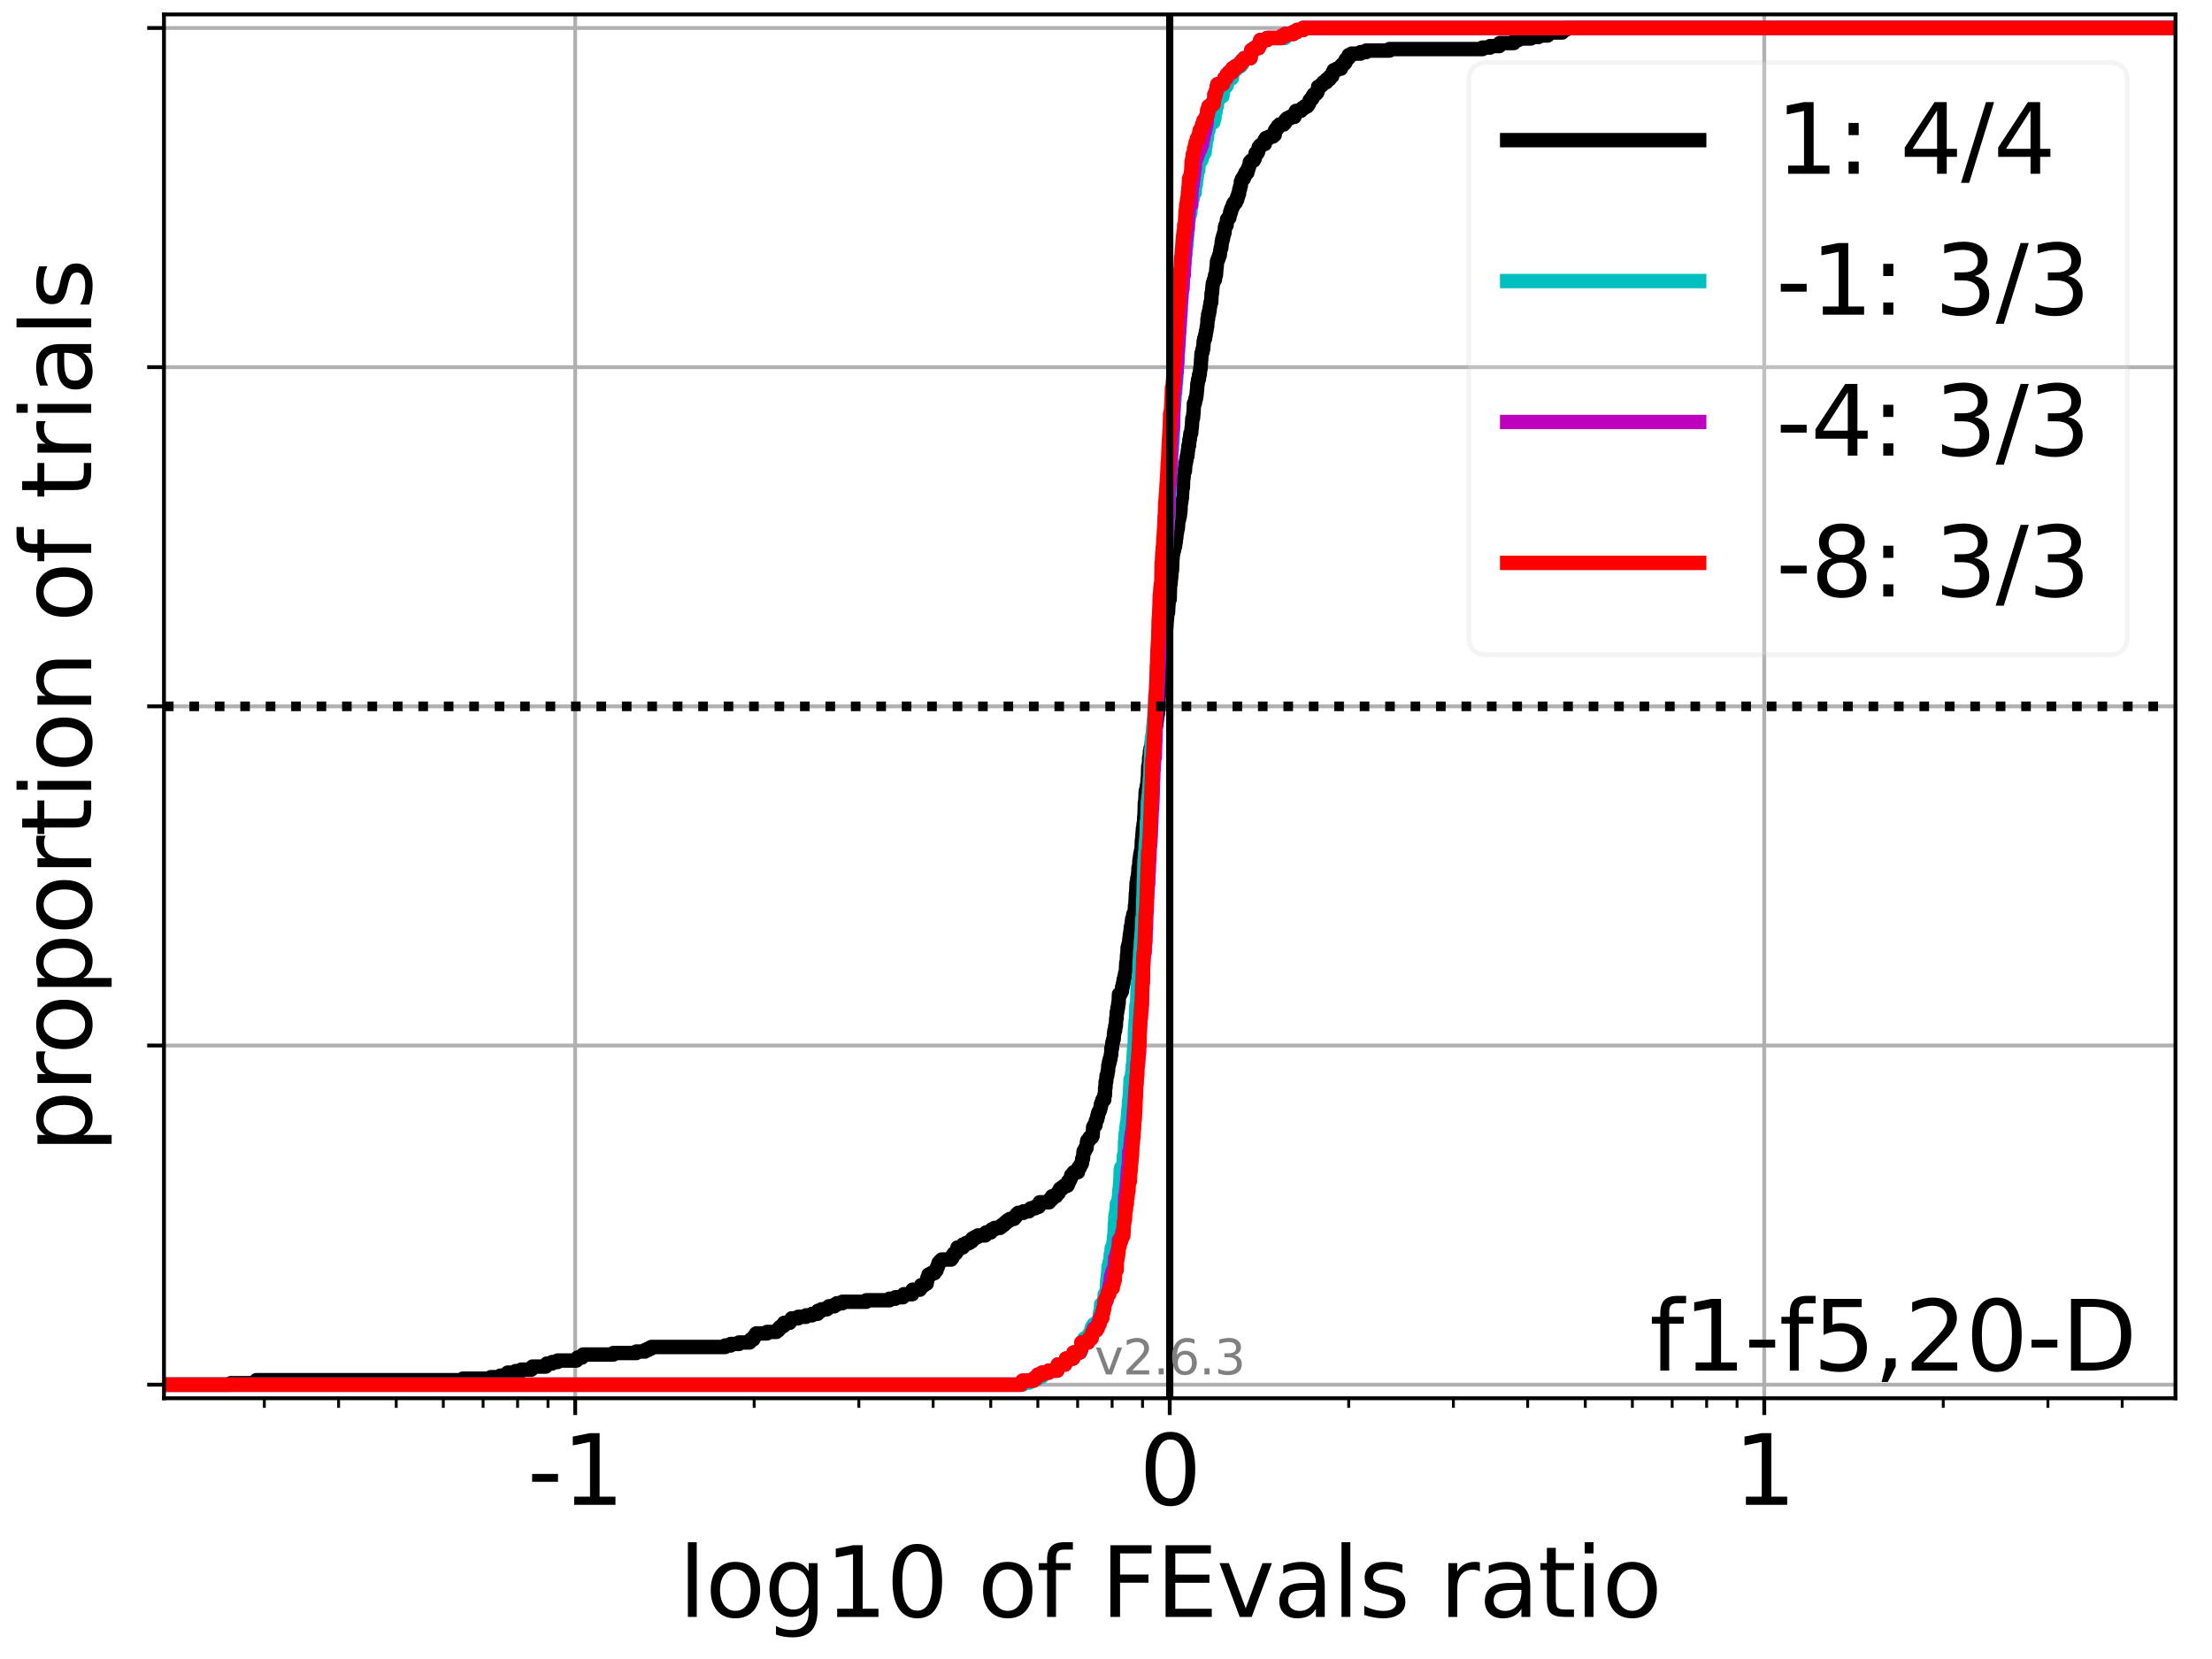 <?xml version="1.0" encoding="utf-8" standalone="no"?>
<!DOCTYPE svg PUBLIC "-//W3C//DTD SVG 1.1//EN"
  "http://www.w3.org/Graphics/SVG/1.1/DTD/svg11.dtd">
<svg xmlns:xlink="http://www.w3.org/1999/xlink" width="460.8pt" height="345.6pt" viewBox="0 0 460.8 345.6" xmlns="http://www.w3.org/2000/svg" version="1.1">
 <defs>
  <style type="text/css">*{stroke-linejoin: round; stroke-linecap: butt}</style>
 </defs>
 <g id="figure_1">
  <g id="patch_1">
   <path d="M 0 345.6 
L 460.8 345.6 
L 460.8 0 
L 0 0 
z
" style="fill: #ffffff"/>
  </g>
  <g id="axes_1">
   <g id="patch_2">
    <path d="M 34.16 291.28 
L 453.192 291.28 
L 453.192 3 
L 34.16 3 
z
" style="fill: #ffffff"/>
   </g>
   <g id="matplotlib.axis_1">
    <g id="xtick_1">
     <g id="line2d_1">
      <path d="M 119.824 291.28 
L 119.824 3 
" clip-path="url(#p80f87bf1dd)" style="fill: none; stroke: #b0b0b0; stroke-width: 0.8; stroke-linecap: square"/>
     </g>
     <g id="line2d_2">
      <defs>
       <path id="mfe98557145" d="M 0 0 
L 0 3.5 
" style="stroke: #000000; stroke-width: 0.8"/>
      </defs>
      <g>
       <use xlink:href="#mfe98557145" x="119.824" y="291.28" style="stroke: #000000; stroke-width: 0.8"/>
      </g>
     </g>
     <g id="text_1">
      <!-- -1 -->
      <g transform="translate(109.854 313.477)scale(0.2 -0.2)">
       <defs>
        <path id="DejaVuSans-2d" d="M 313 2009 
L 1997 2009 
L 1997 1497 
L 313 1497 
L 313 2009 
z
" transform="scale(0.016)"/>
        <path id="DejaVuSans-31" d="M 794 531 
L 1825 531 
L 1825 4091 
L 703 3866 
L 703 4441 
L 1819 4666 
L 2450 4666 
L 2450 531 
L 3481 531 
L 3481 0 
L 794 0 
L 794 531 
z
" transform="scale(0.016)"/>
       </defs>
       <use xlink:href="#DejaVuSans-2d"/>
       <use xlink:href="#DejaVuSans-31" x="36.084"/>
      </g>
     </g>
    </g>
    <g id="xtick_2">
     <g id="line2d_3">
      <path d="M 243.676 291.28 
L 243.676 3 
" clip-path="url(#p80f87bf1dd)" style="fill: none; stroke: #b0b0b0; stroke-width: 0.8; stroke-linecap: square"/>
     </g>
     <g id="line2d_4">
      <g>
       <use xlink:href="#mfe98557145" x="243.676" y="291.28" style="stroke: #000000; stroke-width: 0.8"/>
      </g>
     </g>
     <g id="text_2">
      <!-- 0 -->
      <g transform="translate(237.314 313.477)scale(0.2 -0.2)">
       <defs>
        <path id="DejaVuSans-30" d="M 2034 4250 
Q 1547 4250 1301 3770 
Q 1056 3291 1056 2328 
Q 1056 1369 1301 889 
Q 1547 409 2034 409 
Q 2525 409 2770 889 
Q 3016 1369 3016 2328 
Q 3016 3291 2770 3770 
Q 2525 4250 2034 4250 
z
M 2034 4750 
Q 2819 4750 3233 4129 
Q 3647 3509 3647 2328 
Q 3647 1150 3233 529 
Q 2819 -91 2034 -91 
Q 1250 -91 836 529 
Q 422 1150 422 2328 
Q 422 3509 836 4129 
Q 1250 4750 2034 4750 
z
" transform="scale(0.016)"/>
       </defs>
       <use xlink:href="#DejaVuSans-30"/>
      </g>
     </g>
    </g>
    <g id="xtick_3">
     <g id="line2d_5">
      <path d="M 367.528 291.28 
L 367.528 3 
" clip-path="url(#p80f87bf1dd)" style="fill: none; stroke: #b0b0b0; stroke-width: 0.8; stroke-linecap: square"/>
     </g>
     <g id="line2d_6">
      <g>
       <use xlink:href="#mfe98557145" x="367.528" y="291.28" style="stroke: #000000; stroke-width: 0.8"/>
      </g>
     </g>
     <g id="text_3">
      <!-- 1 -->
      <g transform="translate(361.165 313.477)scale(0.2 -0.2)">
       <use xlink:href="#DejaVuSans-31"/>
      </g>
     </g>
    </g>
    <g id="xtick_4">
     <g id="line2d_7">
      <defs>
       <path id="mb825dfb760" d="M 0 0 
L 0 2 
" style="stroke: #000000; stroke-width: 0.6"/>
      </defs>
      <g>
       <use xlink:href="#mb825dfb760" x="55.065" y="291.28" style="stroke: #000000; stroke-width: 0.6"/>
      </g>
     </g>
    </g>
    <g id="xtick_5">
     <g id="line2d_8">
      <g>
       <use xlink:href="#mb825dfb760" x="70.538" y="291.28" style="stroke: #000000; stroke-width: 0.6"/>
      </g>
     </g>
    </g>
    <g id="xtick_6">
     <g id="line2d_9">
      <g>
       <use xlink:href="#mb825dfb760" x="82.541" y="291.28" style="stroke: #000000; stroke-width: 0.6"/>
      </g>
     </g>
    </g>
    <g id="xtick_7">
     <g id="line2d_10">
      <g>
       <use xlink:href="#mb825dfb760" x="92.348" y="291.28" style="stroke: #000000; stroke-width: 0.6"/>
      </g>
     </g>
    </g>
    <g id="xtick_8">
     <g id="line2d_11">
      <g>
       <use xlink:href="#mb825dfb760" x="100.639" y="291.28" style="stroke: #000000; stroke-width: 0.6"/>
      </g>
     </g>
    </g>
    <g id="xtick_9">
     <g id="line2d_12">
      <g>
       <use xlink:href="#mb825dfb760" x="107.822" y="291.28" style="stroke: #000000; stroke-width: 0.6"/>
      </g>
     </g>
    </g>
    <g id="xtick_10">
     <g id="line2d_13">
      <g>
       <use xlink:href="#mb825dfb760" x="114.157" y="291.28" style="stroke: #000000; stroke-width: 0.6"/>
      </g>
     </g>
    </g>
    <g id="xtick_11">
     <g id="line2d_14">
      <g>
       <use xlink:href="#mb825dfb760" x="157.107" y="291.28" style="stroke: #000000; stroke-width: 0.6"/>
      </g>
     </g>
    </g>
    <g id="xtick_12">
     <g id="line2d_15">
      <g>
       <use xlink:href="#mb825dfb760" x="178.916" y="291.28" style="stroke: #000000; stroke-width: 0.6"/>
      </g>
     </g>
    </g>
    <g id="xtick_13">
     <g id="line2d_16">
      <g>
       <use xlink:href="#mb825dfb760" x="194.39" y="291.28" style="stroke: #000000; stroke-width: 0.6"/>
      </g>
     </g>
    </g>
    <g id="xtick_14">
     <g id="line2d_17">
      <g>
       <use xlink:href="#mb825dfb760" x="206.393" y="291.28" style="stroke: #000000; stroke-width: 0.6"/>
      </g>
     </g>
    </g>
    <g id="xtick_15">
     <g id="line2d_18">
      <g>
       <use xlink:href="#mb825dfb760" x="216.2" y="291.28" style="stroke: #000000; stroke-width: 0.6"/>
      </g>
     </g>
    </g>
    <g id="xtick_16">
     <g id="line2d_19">
      <g>
       <use xlink:href="#mb825dfb760" x="224.491" y="291.28" style="stroke: #000000; stroke-width: 0.6"/>
      </g>
     </g>
    </g>
    <g id="xtick_17">
     <g id="line2d_20">
      <g>
       <use xlink:href="#mb825dfb760" x="231.674" y="291.28" style="stroke: #000000; stroke-width: 0.6"/>
      </g>
     </g>
    </g>
    <g id="xtick_18">
     <g id="line2d_21">
      <g>
       <use xlink:href="#mb825dfb760" x="238.009" y="291.28" style="stroke: #000000; stroke-width: 0.6"/>
      </g>
     </g>
    </g>
    <g id="xtick_19">
     <g id="line2d_22">
      <g>
       <use xlink:href="#mb825dfb760" x="280.959" y="291.28" style="stroke: #000000; stroke-width: 0.6"/>
      </g>
     </g>
    </g>
    <g id="xtick_20">
     <g id="line2d_23">
      <g>
       <use xlink:href="#mb825dfb760" x="302.768" y="291.28" style="stroke: #000000; stroke-width: 0.6"/>
      </g>
     </g>
    </g>
    <g id="xtick_21">
     <g id="line2d_24">
      <g>
       <use xlink:href="#mb825dfb760" x="318.242" y="291.28" style="stroke: #000000; stroke-width: 0.6"/>
      </g>
     </g>
    </g>
    <g id="xtick_22">
     <g id="line2d_25">
      <g>
       <use xlink:href="#mb825dfb760" x="330.245" y="291.28" style="stroke: #000000; stroke-width: 0.6"/>
      </g>
     </g>
    </g>
    <g id="xtick_23">
     <g id="line2d_26">
      <g>
       <use xlink:href="#mb825dfb760" x="340.052" y="291.28" style="stroke: #000000; stroke-width: 0.6"/>
      </g>
     </g>
    </g>
    <g id="xtick_24">
     <g id="line2d_27">
      <g>
       <use xlink:href="#mb825dfb760" x="348.343" y="291.28" style="stroke: #000000; stroke-width: 0.6"/>
      </g>
     </g>
    </g>
    <g id="xtick_25">
     <g id="line2d_28">
      <g>
       <use xlink:href="#mb825dfb760" x="355.525" y="291.28" style="stroke: #000000; stroke-width: 0.6"/>
      </g>
     </g>
    </g>
    <g id="xtick_26">
     <g id="line2d_29">
      <g>
       <use xlink:href="#mb825dfb760" x="361.861" y="291.28" style="stroke: #000000; stroke-width: 0.6"/>
      </g>
     </g>
    </g>
    <g id="xtick_27">
     <g id="line2d_30">
      <g>
       <use xlink:href="#mb825dfb760" x="404.811" y="291.28" style="stroke: #000000; stroke-width: 0.6"/>
      </g>
     </g>
    </g>
    <g id="xtick_28">
     <g id="line2d_31">
      <g>
       <use xlink:href="#mb825dfb760" x="426.62" y="291.28" style="stroke: #000000; stroke-width: 0.6"/>
      </g>
     </g>
    </g>
    <g id="xtick_29">
     <g id="line2d_32">
      <g>
       <use xlink:href="#mb825dfb760" x="442.094" y="291.28" style="stroke: #000000; stroke-width: 0.6"/>
      </g>
     </g>
    </g>
    <g id="text_4">
     <!-- log10 of FEvals ratio -->
     <g transform="translate(141.371 336.833)scale(0.2 -0.2)">
      <defs>
       <path id="DejaVuSans-6c" d="M 603 4863 
L 1178 4863 
L 1178 0 
L 603 0 
L 603 4863 
z
" transform="scale(0.016)"/>
       <path id="DejaVuSans-6f" d="M 1959 3097 
Q 1497 3097 1228 2736 
Q 959 2375 959 1747 
Q 959 1119 1226 758 
Q 1494 397 1959 397 
Q 2419 397 2687 759 
Q 2956 1122 2956 1747 
Q 2956 2369 2687 2733 
Q 2419 3097 1959 3097 
z
M 1959 3584 
Q 2709 3584 3137 3096 
Q 3566 2609 3566 1747 
Q 3566 888 3137 398 
Q 2709 -91 1959 -91 
Q 1206 -91 779 398 
Q 353 888 353 1747 
Q 353 2609 779 3096 
Q 1206 3584 1959 3584 
z
" transform="scale(0.016)"/>
       <path id="DejaVuSans-67" d="M 2906 1791 
Q 2906 2416 2648 2759 
Q 2391 3103 1925 3103 
Q 1463 3103 1205 2759 
Q 947 2416 947 1791 
Q 947 1169 1205 825 
Q 1463 481 1925 481 
Q 2391 481 2648 825 
Q 2906 1169 2906 1791 
z
M 3481 434 
Q 3481 -459 3084 -895 
Q 2688 -1331 1869 -1331 
Q 1566 -1331 1297 -1286 
Q 1028 -1241 775 -1147 
L 775 -588 
Q 1028 -725 1275 -790 
Q 1522 -856 1778 -856 
Q 2344 -856 2625 -561 
Q 2906 -266 2906 331 
L 2906 616 
Q 2728 306 2450 153 
Q 2172 0 1784 0 
Q 1141 0 747 490 
Q 353 981 353 1791 
Q 353 2603 747 3093 
Q 1141 3584 1784 3584 
Q 2172 3584 2450 3431 
Q 2728 3278 2906 2969 
L 2906 3500 
L 3481 3500 
L 3481 434 
z
" transform="scale(0.016)"/>
       <path id="DejaVuSans-20" transform="scale(0.016)"/>
       <path id="DejaVuSans-66" d="M 2375 4863 
L 2375 4384 
L 1825 4384 
Q 1516 4384 1395 4259 
Q 1275 4134 1275 3809 
L 1275 3500 
L 2222 3500 
L 2222 3053 
L 1275 3053 
L 1275 0 
L 697 0 
L 697 3053 
L 147 3053 
L 147 3500 
L 697 3500 
L 697 3744 
Q 697 4328 969 4595 
Q 1241 4863 1831 4863 
L 2375 4863 
z
" transform="scale(0.016)"/>
       <path id="DejaVuSans-46" d="M 628 4666 
L 3309 4666 
L 3309 4134 
L 1259 4134 
L 1259 2759 
L 3109 2759 
L 3109 2228 
L 1259 2228 
L 1259 0 
L 628 0 
L 628 4666 
z
" transform="scale(0.016)"/>
       <path id="DejaVuSans-45" d="M 628 4666 
L 3578 4666 
L 3578 4134 
L 1259 4134 
L 1259 2753 
L 3481 2753 
L 3481 2222 
L 1259 2222 
L 1259 531 
L 3634 531 
L 3634 0 
L 628 0 
L 628 4666 
z
" transform="scale(0.016)"/>
       <path id="DejaVuSans-76" d="M 191 3500 
L 800 3500 
L 1894 563 
L 2988 3500 
L 3597 3500 
L 2284 0 
L 1503 0 
L 191 3500 
z
" transform="scale(0.016)"/>
       <path id="DejaVuSans-61" d="M 2194 1759 
Q 1497 1759 1228 1600 
Q 959 1441 959 1056 
Q 959 750 1161 570 
Q 1363 391 1709 391 
Q 2188 391 2477 730 
Q 2766 1069 2766 1631 
L 2766 1759 
L 2194 1759 
z
M 3341 1997 
L 3341 0 
L 2766 0 
L 2766 531 
Q 2569 213 2275 61 
Q 1981 -91 1556 -91 
Q 1019 -91 701 211 
Q 384 513 384 1019 
Q 384 1609 779 1909 
Q 1175 2209 1959 2209 
L 2766 2209 
L 2766 2266 
Q 2766 2663 2505 2880 
Q 2244 3097 1772 3097 
Q 1472 3097 1187 3025 
Q 903 2953 641 2809 
L 641 3341 
Q 956 3463 1253 3523 
Q 1550 3584 1831 3584 
Q 2591 3584 2966 3190 
Q 3341 2797 3341 1997 
z
" transform="scale(0.016)"/>
       <path id="DejaVuSans-73" d="M 2834 3397 
L 2834 2853 
Q 2591 2978 2328 3040 
Q 2066 3103 1784 3103 
Q 1356 3103 1142 2972 
Q 928 2841 928 2578 
Q 928 2378 1081 2264 
Q 1234 2150 1697 2047 
L 1894 2003 
Q 2506 1872 2764 1633 
Q 3022 1394 3022 966 
Q 3022 478 2636 193 
Q 2250 -91 1575 -91 
Q 1294 -91 989 -36 
Q 684 19 347 128 
L 347 722 
Q 666 556 975 473 
Q 1284 391 1588 391 
Q 1994 391 2212 530 
Q 2431 669 2431 922 
Q 2431 1156 2273 1281 
Q 2116 1406 1581 1522 
L 1381 1569 
Q 847 1681 609 1914 
Q 372 2147 372 2553 
Q 372 3047 722 3315 
Q 1072 3584 1716 3584 
Q 2034 3584 2315 3537 
Q 2597 3491 2834 3397 
z
" transform="scale(0.016)"/>
       <path id="DejaVuSans-72" d="M 2631 2963 
Q 2534 3019 2420 3045 
Q 2306 3072 2169 3072 
Q 1681 3072 1420 2755 
Q 1159 2438 1159 1844 
L 1159 0 
L 581 0 
L 581 3500 
L 1159 3500 
L 1159 2956 
Q 1341 3275 1631 3429 
Q 1922 3584 2338 3584 
Q 2397 3584 2469 3576 
Q 2541 3569 2628 3553 
L 2631 2963 
z
" transform="scale(0.016)"/>
       <path id="DejaVuSans-74" d="M 1172 4494 
L 1172 3500 
L 2356 3500 
L 2356 3053 
L 1172 3053 
L 1172 1153 
Q 1172 725 1289 603 
Q 1406 481 1766 481 
L 2356 481 
L 2356 0 
L 1766 0 
Q 1100 0 847 248 
Q 594 497 594 1153 
L 594 3053 
L 172 3053 
L 172 3500 
L 594 3500 
L 594 4494 
L 1172 4494 
z
" transform="scale(0.016)"/>
       <path id="DejaVuSans-69" d="M 603 3500 
L 1178 3500 
L 1178 0 
L 603 0 
L 603 3500 
z
M 603 4863 
L 1178 4863 
L 1178 4134 
L 603 4134 
L 603 4863 
z
" transform="scale(0.016)"/>
      </defs>
      <use xlink:href="#DejaVuSans-6c"/>
      <use xlink:href="#DejaVuSans-6f" x="27.783"/>
      <use xlink:href="#DejaVuSans-67" x="88.965"/>
      <use xlink:href="#DejaVuSans-31" x="152.441"/>
      <use xlink:href="#DejaVuSans-30" x="216.064"/>
      <use xlink:href="#DejaVuSans-20" x="279.688"/>
      <use xlink:href="#DejaVuSans-6f" x="311.475"/>
      <use xlink:href="#DejaVuSans-66" x="372.656"/>
      <use xlink:href="#DejaVuSans-20" x="407.861"/>
      <use xlink:href="#DejaVuSans-46" x="439.648"/>
      <use xlink:href="#DejaVuSans-45" x="497.168"/>
      <use xlink:href="#DejaVuSans-76" x="560.352"/>
      <use xlink:href="#DejaVuSans-61" x="619.531"/>
      <use xlink:href="#DejaVuSans-6c" x="680.811"/>
      <use xlink:href="#DejaVuSans-73" x="708.594"/>
      <use xlink:href="#DejaVuSans-20" x="760.693"/>
      <use xlink:href="#DejaVuSans-72" x="792.48"/>
      <use xlink:href="#DejaVuSans-61" x="833.594"/>
      <use xlink:href="#DejaVuSans-74" x="894.873"/>
      <use xlink:href="#DejaVuSans-69" x="934.082"/>
      <use xlink:href="#DejaVuSans-6f" x="961.865"/>
     </g>
    </g>
   </g>
   <g id="matplotlib.axis_2">
    <g id="ytick_1">
     <g id="line2d_33">
      <path d="M 34.16 288.454 
L 453.192 288.454 
" clip-path="url(#p80f87bf1dd)" style="fill: none; stroke: #b0b0b0; stroke-width: 0.8; stroke-linecap: square"/>
     </g>
     <g id="line2d_34">
      <defs>
       <path id="mb22d840e8f" d="M 0 0 
L -3.5 0 
" style="stroke: #000000; stroke-width: 0.8"/>
      </defs>
      <g>
       <use xlink:href="#mb22d840e8f" x="34.16" y="288.454" style="stroke: #000000; stroke-width: 0.8"/>
      </g>
     </g>
    </g>
    <g id="ytick_2">
     <g id="line2d_35">
      <path d="M 34.16 217.797 
L 453.192 217.797 
" clip-path="url(#p80f87bf1dd)" style="fill: none; stroke: #b0b0b0; stroke-width: 0.8; stroke-linecap: square"/>
     </g>
     <g id="line2d_36">
      <g>
       <use xlink:href="#mb22d840e8f" x="34.16" y="217.797" style="stroke: #000000; stroke-width: 0.8"/>
      </g>
     </g>
    </g>
    <g id="ytick_3">
     <g id="line2d_37">
      <path d="M 34.16 147.14 
L 453.192 147.14 
" clip-path="url(#p80f87bf1dd)" style="fill: none; stroke: #b0b0b0; stroke-width: 0.8; stroke-linecap: square"/>
     </g>
     <g id="line2d_38">
      <g>
       <use xlink:href="#mb22d840e8f" x="34.16" y="147.14" style="stroke: #000000; stroke-width: 0.8"/>
      </g>
     </g>
    </g>
    <g id="ytick_4">
     <g id="line2d_39">
      <path d="M 34.16 76.483 
L 453.192 76.483 
" clip-path="url(#p80f87bf1dd)" style="fill: none; stroke: #b0b0b0; stroke-width: 0.8; stroke-linecap: square"/>
     </g>
     <g id="line2d_40">
      <g>
       <use xlink:href="#mb22d840e8f" x="34.16" y="76.483" style="stroke: #000000; stroke-width: 0.8"/>
      </g>
     </g>
    </g>
    <g id="ytick_5">
     <g id="line2d_41">
      <path d="M 34.16 5.826 
L 453.192 5.826 
" clip-path="url(#p80f87bf1dd)" style="fill: none; stroke: #b0b0b0; stroke-width: 0.8; stroke-linecap: square"/>
     </g>
     <g id="line2d_42">
      <g>
       <use xlink:href="#mb22d840e8f" x="34.16" y="5.826" style="stroke: #000000; stroke-width: 0.8"/>
      </g>
     </g>
    </g>
    <g id="text_5">
     <!-- proportion of trials -->
     <g transform="translate(19.001 240.146)rotate(-90)scale(0.2 -0.2)">
      <defs>
       <path id="DejaVuSans-70" d="M 1159 525 
L 1159 -1331 
L 581 -1331 
L 581 3500 
L 1159 3500 
L 1159 2969 
Q 1341 3281 1617 3432 
Q 1894 3584 2278 3584 
Q 2916 3584 3314 3078 
Q 3713 2572 3713 1747 
Q 3713 922 3314 415 
Q 2916 -91 2278 -91 
Q 1894 -91 1617 61 
Q 1341 213 1159 525 
z
M 3116 1747 
Q 3116 2381 2855 2742 
Q 2594 3103 2138 3103 
Q 1681 3103 1420 2742 
Q 1159 2381 1159 1747 
Q 1159 1113 1420 752 
Q 1681 391 2138 391 
Q 2594 391 2855 752 
Q 3116 1113 3116 1747 
z
" transform="scale(0.016)"/>
       <path id="DejaVuSans-6e" d="M 3513 2113 
L 3513 0 
L 2938 0 
L 2938 2094 
Q 2938 2591 2744 2837 
Q 2550 3084 2163 3084 
Q 1697 3084 1428 2787 
Q 1159 2491 1159 1978 
L 1159 0 
L 581 0 
L 581 3500 
L 1159 3500 
L 1159 2956 
Q 1366 3272 1645 3428 
Q 1925 3584 2291 3584 
Q 2894 3584 3203 3211 
Q 3513 2838 3513 2113 
z
" transform="scale(0.016)"/>
      </defs>
      <use xlink:href="#DejaVuSans-70"/>
      <use xlink:href="#DejaVuSans-72" x="63.477"/>
      <use xlink:href="#DejaVuSans-6f" x="102.34"/>
      <use xlink:href="#DejaVuSans-70" x="163.521"/>
      <use xlink:href="#DejaVuSans-6f" x="226.998"/>
      <use xlink:href="#DejaVuSans-72" x="288.18"/>
      <use xlink:href="#DejaVuSans-74" x="329.293"/>
      <use xlink:href="#DejaVuSans-69" x="368.502"/>
      <use xlink:href="#DejaVuSans-6f" x="396.285"/>
      <use xlink:href="#DejaVuSans-6e" x="457.467"/>
      <use xlink:href="#DejaVuSans-20" x="520.846"/>
      <use xlink:href="#DejaVuSans-6f" x="552.633"/>
      <use xlink:href="#DejaVuSans-66" x="613.814"/>
      <use xlink:href="#DejaVuSans-20" x="649.02"/>
      <use xlink:href="#DejaVuSans-74" x="680.807"/>
      <use xlink:href="#DejaVuSans-72" x="720.016"/>
      <use xlink:href="#DejaVuSans-69" x="761.129"/>
      <use xlink:href="#DejaVuSans-61" x="788.912"/>
      <use xlink:href="#DejaVuSans-6c" x="850.191"/>
      <use xlink:href="#DejaVuSans-73" x="877.975"/>
     </g>
    </g>
   </g>
   <g id="line2d_43">
    <path d="M 34.16 288.454 
L 48.075 288.454 
L 48.075 288.14 
L 53.176 288.14 
L 53.176 287.826 
L 53.402 287.826 
L 53.402 287.512 
L 96.426 287.512 
L 96.426 287.198 
L 102.269 287.198 
L 102.269 286.884 
L 104.22 286.884 
L 104.22 286.57 
L 105.591 286.57 
L 105.591 286.256 
L 105.753 286.256 
L 105.753 285.941 
L 107.403 285.941 
L 107.403 285.627 
L 108.578 285.627 
L 108.578 285.313 
L 110.692 285.313 
L 110.692 284.999 
L 110.918 284.999 
L 110.918 284.685 
L 113.679 284.685 
L 113.679 284.371 
L 113.905 284.371 
L 113.905 284.057 
L 114.984 284.057 
L 114.984 283.743 
L 116.133 283.743 
L 116.133 283.429 
L 120.085 283.429 
L 120.085 283.115 
L 120.311 283.115 
L 120.311 282.801 
L 121.234 282.801 
L 121.234 282.487 
L 121.46 282.487 
L 121.46 282.173 
L 127.772 282.173 
L 127.772 281.859 
L 132.553 281.859 
L 132.553 281.545 
L 134.367 281.545 
L 134.367 281.231 
L 135.041 281.231 
L 135.041 280.917 
L 135.651 280.917 
L 135.651 280.603 
L 151.059 280.603 
L 151.059 280.289 
L 152.2 280.289 
L 152.2 279.975 
L 153.942 279.975 
L 153.942 279.661 
L 156.16 279.661 
L 156.16 279.347 
L 156.386 279.347 
L 156.386 279.033 
L 156.93 279.033 
L 156.93 278.719 
L 157.053 278.719 
L 157.053 278.405 
L 157.301 278.405 
L 157.301 278.091 
L 157.527 278.091 
L 157.527 277.777 
L 159.785 277.777 
L 159.785 277.463 
L 161.735 277.463 
L 161.735 277.149 
L 162.154 277.149 
L 162.154 276.835 
L 162.38 276.835 
L 162.38 276.521 
L 162.772 276.521 
L 162.772 276.207 
L 163.268 276.207 
L 163.335 275.578 
L 164.484 275.578 
L 164.484 275.264 
L 164.723 275.264 
L 164.723 274.95 
L 164.919 274.95 
L 164.919 274.636 
L 166.256 274.636 
L 166.256 274.322 
L 167.906 274.322 
L 167.906 274.008 
L 169.177 274.008 
L 169.177 273.694 
L 170.327 273.694 
L 170.386 273.066 
L 171.128 273.066 
L 171.128 272.752 
L 172.277 272.752 
L 172.277 272.438 
L 172.661 272.438 
L 172.661 272.124 
L 173.81 272.124 
L 173.81 271.81 
L 174.312 271.81 
L 174.312 271.496 
L 175.461 271.496 
L 175.461 271.182 
L 180.463 271.182 
L 180.463 270.868 
L 185.288 270.868 
L 185.288 270.554 
L 186.52 270.554 
L 186.52 270.24 
L 188.091 270.24 
L 188.091 269.926 
L 188.275 269.926 
L 188.275 269.612 
L 190.023 269.612 
L 190.104 268.67 
L 191.621 268.67 
L 191.621 268.356 
L 191.847 268.356 
L 191.883 267.728 
L 192.557 267.728 
L 192.557 267.414 
L 193.046 267.414 
L 193.056 266.786 
L 193.167 266.786 
L 193.192 266.158 
L 193.361 266.158 
L 193.418 265.529 
L 193.991 265.529 
L 193.991 265.215 
L 194.681 265.215 
L 194.681 264.901 
L 194.87 264.901 
L 194.87 264.587 
L 195.123 264.587 
L 195.205 263.959 
L 195.35 263.959 
L 195.431 263.331 
L 195.544 263.331 
L 195.544 263.017 
L 195.83 263.017 
L 195.83 262.703 
L 196.154 262.703 
L 196.154 262.389 
L 198.147 262.389 
L 198.147 262.075 
L 198.373 262.075 
L 198.462 261.447 
L 198.688 261.447 
L 198.688 261.133 
L 199.092 261.133 
L 199.092 260.819 
L 199.318 260.819 
L 199.41 260.191 
L 199.462 260.191 
L 199.462 259.877 
L 200.552 259.877 
L 200.611 259.249 
L 201.276 259.249 
L 201.276 258.935 
L 201.95 258.935 
L 201.95 258.621 
L 202.425 258.621 
L 202.425 258.307 
L 202.56 258.307 
L 202.56 257.993 
L 203.099 257.993 
L 203.099 257.679 
L 203.709 257.679 
L 203.709 257.365 
L 205.253 257.365 
L 205.253 257.051 
L 205.404 257.051 
L 205.404 256.737 
L 206.394 256.737 
L 206.394 256.423 
L 206.583 256.423 
L 206.583 256.109 
L 207.203 256.109 
L 207.203 255.795 
L 208.345 255.795 
L 208.345 255.481 
L 208.736 255.481 
L 208.736 255.166 
L 209.171 255.166 
L 209.171 254.852 
L 209.512 254.852 
L 209.512 254.538 
L 209.878 254.538 
L 209.878 254.224 
L 210.387 254.224 
L 210.387 253.91 
L 211.246 253.91 
L 211.246 253.596 
L 211.528 253.596 
L 211.528 253.282 
L 211.766 253.282 
L 211.766 252.968 
L 212.1 252.968 
L 212.1 252.654 
L 213.197 252.654 
L 213.197 252.34 
L 214.354 252.34 
L 214.354 252.026 
L 214.73 252.026 
L 214.73 251.712 
L 215.626 251.712 
L 215.626 251.398 
L 216.381 251.398 
L 216.381 251.084 
L 216.58 251.084 
L 216.58 250.456 
L 218.556 250.456 
L 218.556 250.142 
L 218.68 250.142 
L 218.68 249.828 
L 219.168 249.828 
L 219.168 249.2 
L 219.987 249.2 
L 219.987 248.886 
L 220.226 248.886 
L 220.226 248.572 
L 220.52 248.572 
L 220.52 248.258 
L 220.634 248.258 
L 220.634 247.944 
L 220.81 247.944 
L 220.81 247.63 
L 221.268 247.63 
L 221.268 247.316 
L 221.676 247.316 
L 221.676 247.002 
L 222.374 247.002 
L 222.374 246.688 
L 222.528 246.688 
L 222.528 246.06 
L 222.81 246.06 
L 222.81 245.746 
L 222.969 245.746 
L 222.969 245.432 
L 223.088 245.432 
L 223.156 244.803 
L 223.449 244.803 
L 223.449 244.489 
L 223.685 244.489 
L 223.685 244.175 
L 224.562 244.175 
L 224.664 243.233 
L 224.962 243.233 
L 224.962 242.919 
L 225.079 242.919 
L 225.079 242.605 
L 225.273 242.605 
L 225.273 242.291 
L 225.41 242.291 
L 225.457 241.349 
L 225.616 241.349 
L 225.703 240.093 
L 225.745 240.093 
L 225.745 239.779 
L 226.018 239.779 
L 226.093 239.151 
L 226.347 239.151 
L 226.431 237.895 
L 226.509 237.895 
L 226.509 237.581 
L 226.86 237.581 
L 226.962 236.953 
L 227.473 236.953 
L 227.473 236.639 
L 227.62 236.639 
L 227.731 234.755 
L 227.901 234.755 
L 227.901 234.44 
L 228.202 234.44 
L 228.272 233.498 
L 228.424 233.498 
L 228.424 233.184 
L 228.571 233.184 
L 228.571 232.556 
L 228.73 232.556 
L 228.73 231.928 
L 228.849 231.928 
L 228.849 231.614 
L 229.027 231.614 
L 229.027 231.3 
L 229.144 231.3 
L 229.239 230.672 
L 229.313 230.672 
L 229.334 230.044 
L 229.447 230.044 
L 229.447 229.73 
L 229.564 229.73 
L 229.655 229.102 
L 230.032 229.102 
L 230.047 228.16 
L 230.17 228.16 
L 230.224 226.59 
L 230.292 226.59 
L 230.327 225.334 
L 230.44 225.334 
L 230.517 224.077 
L 230.66 224.077 
L 230.756 223.135 
L 230.823 223.135 
L 230.889 221.879 
L 231.006 221.879 
L 231.024 221.251 
L 231.171 221.251 
L 231.186 220.623 
L 231.318 220.623 
L 231.418 219.681 
L 231.502 219.681 
L 231.506 218.425 
L 231.639 218.425 
L 231.721 217.169 
L 231.832 217.169 
L 231.897 216.541 
L 231.991 216.541 
L 232.073 215.285 
L 232.121 215.285 
L 232.15 214.657 
L 232.297 214.657 
L 232.332 213.714 
L 232.453 213.714 
L 232.525 212.144 
L 232.615 212.144 
L 232.62 210.888 
L 232.73 210.888 
L 232.791 209.946 
L 232.904 209.946 
L 232.953 209.004 
L 233.032 209.004 
L 233.102 207.12 
L 233.406 207.12 
L 233.406 206.806 
L 233.579 206.806 
L 233.579 206.492 
L 233.726 206.492 
L 233.774 205.55 
L 233.881 205.55 
L 233.917 204.922 
L 234.011 204.922 
L 234.1 203.98 
L 234.203 203.98 
L 234.269 203.351 
L 234.328 203.351 
L 234.385 202.723 
L 234.529 202.723 
L 234.626 200.525 
L 234.745 200.525 
L 234.788 198.955 
L 234.86 198.955 
L 234.906 197.385 
L 234.984 197.385 
L 235.065 196.757 
L 235.186 196.757 
L 235.279 195.501 
L 235.325 195.501 
L 235.398 194.559 
L 235.438 194.559 
L 235.537 193.617 
L 235.552 193.617 
L 235.601 192.988 
L 235.675 192.988 
L 235.778 192.046 
L 235.799 192.046 
L 235.854 191.418 
L 236.018 191.418 
L 236.076 190.476 
L 236.288 190.476 
L 236.38 189.534 
L 236.407 189.534 
L 236.451 188.592 
L 236.523 188.592 
L 236.627 186.08 
L 236.678 186.08 
L 236.774 183.882 
L 236.862 183.882 
L 236.923 182.939 
L 237.022 182.939 
L 237.13 181.683 
L 237.145 181.683 
L 237.183 180.741 
L 237.289 180.741 
L 237.37 179.171 
L 237.401 179.171 
L 237.468 178.543 
L 237.533 178.543 
L 237.547 177.915 
L 237.656 177.915 
L 237.68 177.287 
L 237.798 177.287 
L 237.871 175.089 
L 237.915 175.089 
L 238.025 173.519 
L 238.048 173.519 
L 238.093 172.576 
L 238.19 172.576 
L 238.228 171.634 
L 238.309 171.634 
L 238.374 170.064 
L 238.425 170.064 
L 238.492 167.238 
L 238.585 167.238 
L 238.664 165.04 
L 238.701 165.04 
L 238.701 164.726 
L 238.83 164.726 
L 238.88 163.784 
L 238.987 163.784 
L 239.076 162.213 
L 239.134 162.213 
L 239.198 159.701 
L 239.259 159.701 
L 239.365 158.759 
L 239.371 158.759 
L 239.394 157.817 
L 239.496 157.817 
L 239.559 156.561 
L 239.663 156.561 
L 239.677 155.933 
L 239.777 155.933 
L 239.857 155.305 
L 239.938 155.305 
L 239.938 154.677 
L 240.097 154.677 
L 240.17 154.049 
L 240.243 154.049 
L 240.279 153.107 
L 240.366 153.107 
L 240.405 152.479 
L 240.564 152.479 
L 240.612 151.85 
L 240.712 151.85 
L 240.714 151.222 
L 240.848 151.222 
L 240.945 150.28 
L 240.966 150.28 
L 241.064 149.338 
L 241.099 149.338 
L 241.123 148.71 
L 241.223 148.71 
L 241.333 147.14 
L 241.337 147.14 
L 241.397 144.628 
L 241.495 144.628 
L 241.531 143.372 
L 241.615 143.372 
L 241.712 140.545 
L 241.759 140.545 
L 241.816 139.603 
L 241.925 139.603 
L 242.032 138.347 
L 242.065 138.347 
L 242.173 137.091 
L 242.227 137.091 
L 242.329 135.835 
L 242.342 135.835 
L 242.419 135.207 
L 242.47 135.207 
L 242.519 134.265 
L 242.597 134.265 
L 242.679 132.381 
L 242.71 132.381 
L 242.781 131.438 
L 242.824 131.438 
L 242.824 130.81 
L 242.959 130.81 
L 243.049 129.24 
L 243.084 129.24 
L 243.191 127.67 
L 243.315 127.67 
L 243.42 125.786 
L 243.437 125.786 
L 243.507 124.844 
L 243.668 124.844 
L 243.75 121.704 
L 243.845 121.704 
L 243.933 120.447 
L 243.969 120.447 
L 244.053 118.877 
L 244.141 118.877 
L 244.244 116.365 
L 244.264 116.365 
L 244.331 115.423 
L 244.382 115.423 
L 244.428 114.795 
L 244.541 114.795 
L 244.645 113.853 
L 244.785 113.853 
L 244.876 112.911 
L 244.936 112.911 
L 245 111.969 
L 245.051 111.969 
L 245.126 111.026 
L 245.179 111.026 
L 245.258 110.084 
L 245.372 110.084 
L 245.481 108.2 
L 245.632 108.2 
L 245.661 107.572 
L 245.768 107.572 
L 245.848 106.63 
L 245.9 106.63 
L 245.977 104.746 
L 246.058 104.746 
L 246.167 103.804 
L 246.206 103.804 
L 246.31 101.606 
L 246.421 101.606 
L 246.473 99.721 
L 246.538 99.721 
L 246.622 98.465 
L 246.655 98.465 
L 246.655 98.151 
L 246.832 98.151 
L 246.937 96.581 
L 247.016 96.581 
L 247.095 95.953 
L 247.131 95.953 
L 247.24 95.011 
L 247.366 95.011 
L 247.461 93.755 
L 247.512 93.755 
L 247.584 92.813 
L 247.7 92.813 
L 247.782 91.557 
L 247.86 91.557 
L 247.95 90.615 
L 247.983 90.615 
L 247.983 90.3 
L 248.138 90.3 
L 248.237 89.044 
L 248.28 89.044 
L 248.383 87.16 
L 248.521 87.16 
L 248.62 85.904 
L 248.636 85.904 
L 248.722 84.02 
L 248.915 84.02 
L 249.017 83.078 
L 249.132 83.078 
L 249.191 82.45 
L 249.245 82.45 
L 249.35 81.194 
L 249.379 81.194 
L 249.432 79.937 
L 249.505 79.937 
L 249.605 78.995 
L 249.757 78.995 
L 249.786 78.053 
L 249.927 78.053 
L 250.031 76.797 
L 250.11 76.797 
L 250.209 74.913 
L 250.232 74.913 
L 250.292 73.657 
L 250.384 73.657 
L 250.384 73.343 
L 250.498 73.343 
L 250.525 72.715 
L 250.651 72.715 
L 250.746 71.145 
L 250.799 71.145 
L 250.858 70.517 
L 251.038 70.517 
L 251.04 69.888 
L 251.151 69.888 
L 251.236 68.946 
L 251.317 68.946 
L 251.401 68.004 
L 251.485 68.004 
L 251.55 66.434 
L 251.666 66.434 
L 251.682 65.492 
L 251.843 65.492 
L 251.847 64.864 
L 251.966 64.864 
L 252.027 63.922 
L 252.083 63.922 
L 252.187 62.98 
L 252.326 62.98 
L 252.398 61.096 
L 252.488 61.096 
L 252.594 59.525 
L 252.619 59.525 
L 252.689 58.897 
L 252.796 58.897 
L 252.888 58.269 
L 253.094 58.269 
L 253.119 57.327 
L 253.298 57.327 
L 253.404 55.757 
L 253.449 55.757 
L 253.517 54.501 
L 253.6 54.501 
L 253.6 54.187 
L 253.727 54.187 
L 253.727 53.873 
L 253.851 53.873 
L 253.946 53.245 
L 254.086 53.245 
L 254.189 52.303 
L 254.205 52.303 
L 254.292 51.675 
L 254.421 51.675 
L 254.504 50.419 
L 254.599 50.419 
L 254.615 49.791 
L 254.757 49.791 
L 254.789 49.162 
L 254.883 49.162 
L 254.987 48.534 
L 255.084 48.534 
L 255.182 47.278 
L 255.279 47.278 
L 255.279 46.964 
L 255.51 46.964 
L 255.608 45.708 
L 255.839 45.708 
L 255.839 45.394 
L 256.089 45.394 
L 256.168 44.766 
L 256.237 44.766 
L 256.27 44.138 
L 256.451 44.138 
L 256.478 43.51 
L 256.631 43.51 
L 256.631 43.196 
L 256.78 43.196 
L 256.85 42.568 
L 257.036 42.568 
L 257.036 42.254 
L 257.417 42.254 
L 257.501 41.626 
L 257.723 41.626 
L 257.723 40.998 
L 257.905 40.998 
L 257.952 40.37 
L 258.12 40.37 
L 258.163 39.428 
L 258.314 39.428 
L 258.353 38.799 
L 258.471 38.799 
L 258.494 37.857 
L 258.664 37.857 
L 258.748 37.229 
L 259.097 37.229 
L 259.15 36.601 
L 259.385 36.601 
L 259.44 35.973 
L 259.849 35.973 
L 259.849 35.345 
L 260.025 35.345 
L 260.114 34.717 
L 260.221 34.717 
L 260.319 34.089 
L 260.359 34.089 
L 260.359 33.775 
L 260.611 33.775 
L 260.611 33.461 
L 261.164 33.461 
L 261.164 33.147 
L 261.346 33.147 
L 261.426 32.519 
L 261.563 32.519 
L 261.566 31.891 
L 261.977 31.891 
L 261.977 31.577 
L 262.105 31.577 
L 262.151 30.949 
L 262.224 30.949 
L 262.224 30.635 
L 262.446 30.635 
L 262.446 30.321 
L 262.861 30.321 
L 262.861 30.007 
L 263.477 30.007 
L 263.488 29.065 
L 263.701 29.065 
L 263.701 28.751 
L 264.42 28.751 
L 264.42 28.436 
L 265.194 28.436 
L 265.194 28.122 
L 265.546 28.122 
L 265.594 27.18 
L 265.778 27.18 
L 265.778 26.866 
L 266.073 26.866 
L 266.073 26.552 
L 266.217 26.552 
L 266.217 26.238 
L 266.581 26.238 
L 266.581 25.924 
L 267.431 25.924 
L 267.431 25.61 
L 267.72 25.61 
L 267.787 24.982 
L 268.091 24.982 
L 268.091 24.668 
L 268.707 24.668 
L 268.707 24.354 
L 269.655 24.354 
L 269.719 23.726 
L 269.801 23.726 
L 269.801 23.412 
L 269.954 23.412 
L 269.954 23.098 
L 270.998 23.098 
L 270.998 22.784 
L 271.348 22.784 
L 271.348 22.47 
L 271.782 22.47 
L 271.782 22.156 
L 272.335 22.156 
L 272.335 21.842 
L 272.569 21.842 
L 272.569 21.528 
L 272.743 21.528 
L 272.812 20.9 
L 273.057 20.9 
L 273.057 20.586 
L 273.369 20.586 
L 273.369 20.272 
L 273.486 20.272 
L 273.486 19.958 
L 273.688 19.958 
L 273.688 19.644 
L 274.097 19.644 
L 274.097 19.33 
L 274.383 19.33 
L 274.383 19.016 
L 274.501 19.016 
L 274.582 18.073 
L 275.057 18.073 
L 275.057 17.759 
L 275.409 17.759 
L 275.409 17.445 
L 275.667 17.445 
L 275.667 17.131 
L 276.314 17.131 
L 276.396 16.503 
L 276.989 16.503 
L 277.07 15.875 
L 277.524 15.875 
L 277.599 15.247 
L 277.68 15.247 
L 277.68 14.933 
L 277.839 14.933 
L 277.839 14.619 
L 278.469 14.619 
L 278.469 14.305 
L 279.338 14.305 
L 279.363 13.677 
L 279.653 13.677 
L 279.653 13.363 
L 280.012 13.363 
L 280.012 13.049 
L 280.283 13.049 
L 280.327 12.421 
L 280.622 12.421 
L 280.622 12.107 
L 280.937 12.107 
L 280.957 11.479 
L 281.567 11.479 
L 281.567 11.165 
L 283.447 11.165 
L 283.447 10.851 
L 284.588 10.851 
L 284.588 10.537 
L 289.441 10.537 
L 289.441 10.223 
L 308.831 10.223 
L 308.831 9.909 
L 310.401 9.909 
L 310.401 9.595 
L 312.333 9.595 
L 312.415 8.967 
L 315.357 8.967 
L 315.357 8.653 
L 315.671 8.653 
L 315.671 8.339 
L 316.301 8.339 
L 316.301 8.024 
L 318.908 8.024 
L 318.908 7.71 
L 320.479 7.71 
L 320.479 7.396 
L 322.41 7.396 
L 322.492 6.768 
L 325.434 6.768 
L 325.434 6.454 
L 325.749 6.454 
L 325.749 6.14 
L 326.379 6.14 
L 326.379 5.826 
L 453.192 5.826 
L 453.192 5.826 
" clip-path="url(#p80f87bf1dd)" style="fill: none; stroke: #000000; stroke-width: 3; stroke-linecap: square"/>
   </g>
   <g id="line2d_44">
    <path clip-path="url(#p80f87bf1dd)" style="fill: none; stroke: #000000; stroke-width: 3; stroke-linecap: square"/>
   </g>
   <g id="line2d_45">
    <path d="M 34.16 288.454 
L 213.016 288.454 
L 213.016 288.035 
L 214.33 288.035 
L 214.33 287.616 
L 215.289 287.616 
L 215.289 287.198 
L 216.2 287.198 
L 216.2 286.779 
L 217.059 286.779 
L 217.059 286.36 
L 217.514 286.36 
L 217.514 285.941 
L 218.473 285.941 
L 218.473 285.523 
L 220.243 285.523 
L 220.243 285.104 
L 220.358 285.104 
L 220.358 284.267 
L 221.867 284.267 
L 221.867 283.848 
L 222.086 283.848 
L 222.086 283.011 
L 223.541 283.011 
L 223.645 281.754 
L 225.05 281.754 
L 225.05 281.336 
L 225.27 281.336 
L 225.28 280.08 
L 225.676 280.08 
L 225.676 279.661 
L 225.896 279.661 
L 225.896 278.823 
L 226.594 278.823 
L 226.594 278.405 
L 226.829 278.405 
L 226.829 277.986 
L 227.121 277.986 
L 227.121 277.567 
L 227.388 277.567 
L 227.388 276.73 
L 227.553 276.73 
L 227.553 276.311 
L 227.83 276.311 
L 227.83 275.893 
L 228.375 275.893 
L 228.375 275.474 
L 228.817 275.474 
L 228.817 275.055 
L 229.061 275.055 
L 229.162 273.38 
L 229.304 273.38 
L 229.382 271.705 
L 229.867 271.705 
L 229.867 271.287 
L 230.026 271.287 
L 230.131 269.612 
L 230.375 269.612 
L 230.375 269.193 
L 230.572 269.193 
L 230.649 266.681 
L 230.719 266.681 
L 230.799 265.425 
L 230.869 265.425 
L 230.939 263.75 
L 231.09 263.75 
L 231.151 262.913 
L 231.334 262.913 
L 231.398 261.238 
L 231.52 261.238 
L 231.582 259.982 
L 231.861 259.982 
L 231.961 258.726 
L 232.024 258.726 
L 232.094 257.469 
L 232.164 257.469 
L 232.248 254.957 
L 232.295 254.957 
L 232.355 253.282 
L 232.436 253.282 
L 232.507 252.445 
L 232.622 252.445 
L 232.655 250.77 
L 232.86 250.77 
L 232.86 250.351 
L 232.976 250.351 
L 233.051 249.514 
L 233.104 249.514 
L 233.197 247.839 
L 233.272 247.839 
L 233.365 245.746 
L 233.405 245.746 
L 233.474 243.652 
L 233.557 243.652 
L 233.557 243.233 
L 233.881 243.233 
L 233.881 242.815 
L 234.021 242.815 
L 234.131 240.721 
L 234.303 240.721 
L 234.365 237.79 
L 234.432 237.79 
L 234.494 236.115 
L 234.567 236.115 
L 234.659 234.859 
L 234.727 234.859 
L 234.75 234.022 
L 234.862 234.022 
L 234.97 232.347 
L 235.006 232.347 
L 235.067 231.091 
L 235.134 231.091 
L 235.187 229.416 
L 235.253 229.416 
L 235.348 228.16 
L 235.377 228.16 
L 235.485 225.648 
L 235.503 225.648 
L 235.521 224.81 
L 235.741 224.81 
L 235.839 223.554 
L 235.909 223.554 
L 235.993 221.879 
L 236.103 221.879 
L 236.207 218.948 
L 236.219 218.948 
L 236.302 218.111 
L 236.371 218.111 
L 236.441 214.343 
L 236.485 214.343 
L 236.563 212.668 
L 236.625 212.668 
L 236.71 209.737 
L 236.758 209.737 
L 236.758 209.318 
L 236.879 209.318 
L 236.977 205.968 
L 236.994 205.968 
L 237.066 204.712 
L 237.195 204.712 
L 237.251 203.037 
L 237.334 203.037 
L 237.411 200.106 
L 237.449 200.106 
L 237.55 198.013 
L 237.601 198.013 
L 237.683 195.919 
L 237.743 195.919 
L 237.83 194.245 
L 237.866 194.245 
L 237.964 191.314 
L 238.072 191.314 
L 238.17 187.127 
L 238.196 187.127 
L 238.29 183.358 
L 238.312 183.358 
L 238.423 179.171 
L 238.459 179.171 
L 238.564 177.496 
L 238.624 177.496 
L 238.681 175.821 
L 238.739 175.821 
L 238.792 174.565 
L 238.854 174.565 
L 238.917 171.216 
L 239.022 171.216 
L 239.132 167.029 
L 239.167 167.029 
L 239.267 165.772 
L 239.317 165.772 
L 239.387 164.516 
L 239.446 164.516 
L 239.549 162.004 
L 239.617 162.004 
L 239.69 159.073 
L 239.73 159.073 
L 239.835 156.142 
L 239.905 156.142 
L 239.956 153.63 
L 240.032 153.63 
L 240.126 152.793 
L 240.157 152.793 
L 240.267 151.118 
L 240.296 151.118 
L 240.372 149.862 
L 240.429 149.862 
L 240.523 147.768 
L 240.556 147.768 
L 240.656 144.837 
L 240.696 144.837 
L 240.801 144 
L 240.897 144 
L 240.988 143.162 
L 241.016 143.162 
L 241.11 140.65 
L 241.146 140.65 
L 241.25 137.3 
L 241.366 137.3 
L 241.469 134.788 
L 241.5 134.788 
L 241.606 132.695 
L 241.621 132.695 
L 241.621 132.276 
L 241.833 132.276 
L 241.941 131.02 
L 241.948 131.02 
L 242.03 128.508 
L 242.061 128.508 
L 242.132 125.577 
L 242.202 125.577 
L 242.293 122.227 
L 242.344 122.227 
L 242.449 118.459 
L 242.519 118.459 
L 242.574 117.202 
L 242.667 117.202 
L 242.753 116.365 
L 242.786 116.365 
L 242.875 114.271 
L 242.937 114.271 
L 243.042 111.341 
L 243.05 111.341 
L 243.143 110.084 
L 243.189 110.084 
L 243.295 107.991 
L 243.364 107.991 
L 243.457 104.222 
L 243.477 104.222 
L 243.511 102.966 
L 243.661 102.966 
L 243.739 98.361 
L 243.862 98.361 
L 243.97 95.011 
L 243.992 95.011 
L 244.1 93.755 
L 244.151 93.755 
L 244.207 92.08 
L 244.286 92.08 
L 244.369 89.568 
L 244.398 89.568 
L 244.451 85.381 
L 244.525 85.381 
L 244.635 83.287 
L 244.681 83.287 
L 244.707 82.031 
L 244.804 82.031 
L 244.913 79.937 
L 244.985 79.937 
L 245.085 78.263 
L 245.098 78.263 
L 245.157 75.75 
L 245.235 75.75 
L 245.341 73.238 
L 245.358 73.238 
L 245.404 71.982 
L 245.512 71.982 
L 245.609 69.47 
L 245.631 69.47 
L 245.733 67.376 
L 245.76 67.376 
L 245.83 64.864 
L 245.905 64.864 
L 245.965 62.77 
L 246.052 62.77 
L 246.155 61.096 
L 246.201 61.096 
L 246.217 59.421 
L 246.351 59.421 
L 246.454 57.327 
L 246.471 57.327 
L 246.504 56.49 
L 246.608 56.49 
L 246.686 54.815 
L 246.77 54.815 
L 246.877 53.14 
L 246.934 53.14 
L 246.978 51.884 
L 247.048 51.884 
L 247.132 51.047 
L 247.187 51.047 
L 247.271 48.953 
L 247.348 48.953 
L 247.439 47.278 
L 247.468 47.278 
L 247.502 46.022 
L 247.586 46.022 
L 247.693 44.766 
L 247.866 44.766 
L 247.866 44.347 
L 247.978 44.347 
L 248.06 43.091 
L 248.161 43.091 
L 248.258 41.416 
L 248.456 41.416 
L 248.53 40.16 
L 248.876 40.16 
L 248.978 38.485 
L 249.104 38.485 
L 249.205 37.229 
L 249.253 37.229 
L 249.344 36.392 
L 249.366 36.392 
L 249.45 35.554 
L 249.611 35.554 
L 249.703 33.88 
L 249.887 33.88 
L 249.887 33.461 
L 250.209 33.461 
L 250.209 33.042 
L 250.377 33.042 
L 250.398 32.205 
L 250.702 32.205 
L 250.702 31.786 
L 250.945 31.786 
L 251.045 30.53 
L 251.129 30.53 
L 251.213 28.855 
L 251.432 28.855 
L 251.523 27.18 
L 251.754 27.18 
L 251.823 25.924 
L 252.057 25.924 
L 252.057 25.506 
L 252.741 25.506 
L 252.741 25.087 
L 252.854 25.087 
L 252.854 24.668 
L 252.991 24.668 
L 252.996 23.412 
L 253.202 23.412 
L 253.264 22.575 
L 253.328 22.575 
L 253.328 22.156 
L 253.483 22.156 
L 253.483 21.318 
L 253.609 21.318 
L 253.715 20.062 
L 254.642 20.062 
L 254.719 19.225 
L 254.777 19.225 
L 254.777 18.806 
L 254.893 18.806 
L 254.893 18.387 
L 255.042 18.387 
L 255.042 17.969 
L 255.475 17.969 
L 255.475 17.55 
L 255.601 17.55 
L 255.697 16.294 
L 256.625 16.294 
L 256.734 15.038 
L 256.759 15.038 
L 256.759 14.619 
L 257.371 14.619 
L 257.371 14.2 
L 257.77 14.2 
L 257.77 13.782 
L 258.457 13.782 
L 258.457 13.363 
L 258.785 13.363 
L 258.785 12.526 
L 259.213 12.526 
L 259.213 12.107 
L 260.497 12.107 
L 260.509 11.269 
L 260.67 11.269 
L 260.67 10.432 
L 261.264 10.432 
L 261.264 10.013 
L 262.179 10.013 
L 262.179 9.595 
L 262.398 9.595 
L 262.398 8.757 
L 262.548 8.757 
L 262.548 8.339 
L 263.957 8.339 
L 263.957 7.92 
L 267.7 7.92 
L 267.7 7.082 
L 269.424 7.082 
L 269.424 6.664 
L 270.18 6.664 
L 270.18 6.245 
L 271.463 6.245 
L 271.463 5.826 
L 453.192 5.826 
L 453.192 5.826 
" clip-path="url(#p80f87bf1dd)" style="fill: none; stroke: #00bfbf; stroke-width: 3; stroke-linecap: square"/>
   </g>
   <g id="line2d_46">
    <path clip-path="url(#p80f87bf1dd)" style="fill: none; stroke: #00bfbf; stroke-width: 3; stroke-linecap: square"/>
   </g>
   <g id="line2d_47">
    <path d="M 34.16 288.454 
L 212.646 288.454 
L 212.646 288.035 
L 213.016 288.035 
L 213.016 287.616 
L 215.289 287.616 
L 215.289 287.198 
L 215.83 287.198 
L 215.83 286.779 
L 216.2 286.779 
L 216.2 286.36 
L 217.059 286.36 
L 217.059 285.941 
L 218.473 285.941 
L 218.473 285.523 
L 220.243 285.523 
L 220.243 285.104 
L 220.358 285.104 
L 220.358 284.267 
L 221.867 284.267 
L 221.867 283.848 
L 222.086 283.848 
L 222.086 283.011 
L 223.541 283.011 
L 223.645 281.754 
L 224.91 281.754 
L 224.91 281.336 
L 225.05 281.336 
L 225.05 280.917 
L 225.27 280.917 
L 225.28 279.661 
L 226.666 279.661 
L 226.666 279.242 
L 226.829 279.242 
L 226.829 278.823 
L 227.388 278.823 
L 227.46 277.986 
L 227.553 277.986 
L 227.553 277.567 
L 227.83 277.567 
L 227.885 276.73 
L 228.447 276.73 
L 228.447 276.311 
L 228.691 276.311 
L 228.691 275.893 
L 228.817 275.893 
L 228.817 275.474 
L 229.061 275.474 
L 229.112 274.636 
L 229.323 274.636 
L 229.323 274.218 
L 229.656 274.218 
L 229.656 273.38 
L 229.85 273.38 
L 229.867 272.543 
L 230.026 272.543 
L 230.103 271.287 
L 230.368 271.287 
L 230.368 270.868 
L 230.551 270.868 
L 230.572 270.031 
L 230.738 270.031 
L 230.78 269.193 
L 230.923 269.193 
L 230.923 268.774 
L 231.09 268.774 
L 231.181 267.518 
L 231.326 267.518 
L 231.436 265.844 
L 231.674 265.844 
L 231.707 265.006 
L 231.873 265.006 
L 231.873 264.587 
L 232.112 264.587 
L 232.112 264.169 
L 232.246 264.169 
L 232.313 262.075 
L 232.622 262.075 
L 232.622 261.238 
L 232.747 261.238 
L 232.747 260.819 
L 232.86 260.819 
L 232.938 259.982 
L 233.011 259.982 
L 233.104 258.307 
L 233.589 258.307 
L 233.603 257.469 
L 233.748 257.469 
L 233.818 256.632 
L 234.034 256.632 
L 234.131 254.538 
L 234.22 254.538 
L 234.331 251.607 
L 234.335 251.607 
L 234.387 249.095 
L 234.509 249.095 
L 234.606 247.839 
L 234.664 247.839 
L 234.732 246.583 
L 234.778 246.583 
L 234.877 244.908 
L 234.913 244.908 
L 235.007 243.233 
L 235.141 243.233 
L 235.244 239.884 
L 235.409 239.884 
L 235.496 238.628 
L 235.543 238.628 
L 235.641 236.953 
L 235.687 236.953 
L 235.754 236.115 
L 235.901 236.115 
L 235.977 234.859 
L 236.035 234.859 
L 236.126 232.766 
L 236.158 232.766 
L 236.269 230.672 
L 236.348 230.672 
L 236.421 228.579 
L 236.489 228.579 
L 236.571 226.485 
L 236.638 226.485 
L 236.681 225.648 
L 236.758 225.648 
L 236.786 224.392 
L 236.879 224.392 
L 236.919 221.461 
L 237.044 221.461 
L 237.147 220.204 
L 237.165 220.204 
L 237.231 219.367 
L 237.299 219.367 
L 237.392 215.18 
L 237.425 215.18 
L 237.517 213.086 
L 237.547 213.086 
L 237.571 211.83 
L 237.661 211.83 
L 237.693 210.574 
L 237.8 210.574 
L 237.911 207.643 
L 237.912 207.643 
L 238.009 204.712 
L 238.041 204.712 
L 238.148 200.944 
L 238.176 200.944 
L 238.27 198.85 
L 238.331 198.85 
L 238.331 198.432 
L 238.459 198.432 
L 238.552 196.338 
L 238.61 196.338 
L 238.687 193.407 
L 238.729 193.407 
L 238.815 190.058 
L 238.87 190.058 
L 238.957 187.127 
L 238.985 187.127 
L 239.096 184.196 
L 239.187 184.196 
L 239.274 181.683 
L 239.306 181.683 
L 239.387 179.171 
L 239.423 179.171 
L 239.531 176.24 
L 239.589 176.24 
L 239.69 174.565 
L 239.704 174.565 
L 239.808 171.634 
L 239.831 171.634 
L 239.931 168.703 
L 239.996 168.703 
L 240.105 166.191 
L 240.108 166.191 
L 240.204 162.423 
L 240.227 162.423 
L 240.298 160.329 
L 240.344 160.329 
L 240.449 157.817 
L 240.57 157.817 
L 240.666 154.467 
L 240.693 154.467 
L 240.801 149.443 
L 240.844 149.443 
L 240.952 146.512 
L 240.999 146.512 
L 241.108 144.837 
L 241.116 144.837 
L 241.218 142.325 
L 241.237 142.325 
L 241.329 138.975 
L 241.356 138.975 
L 241.442 135.626 
L 241.48 135.626 
L 241.531 133.532 
L 241.643 133.532 
L 241.746 131.02 
L 241.771 131.02 
L 241.868 129.764 
L 241.882 129.764 
L 241.992 127.251 
L 242.006 127.251 
L 242.066 125.577 
L 242.132 125.577 
L 242.236 123.483 
L 242.289 123.483 
L 242.362 122.646 
L 242.466 122.646 
L 242.568 117.621 
L 242.589 117.621 
L 242.686 114.69 
L 242.711 114.69 
L 242.738 113.434 
L 242.906 113.434 
L 242.987 111.341 
L 243.11 111.341 
L 243.189 107.991 
L 243.237 107.991 
L 243.312 106.735 
L 243.349 106.735 
L 243.457 102.129 
L 243.537 102.129 
L 243.581 100.873 
L 243.655 100.873 
L 243.722 97.942 
L 243.791 97.942 
L 243.889 96.267 
L 243.907 96.267 
L 243.987 92.499 
L 244.034 92.499 
L 244.1 90.405 
L 244.147 90.405 
L 244.237 89.149 
L 244.325 89.149 
L 244.415 84.543 
L 244.442 84.543 
L 244.526 82.031 
L 244.635 82.031 
L 244.697 80.775 
L 244.748 80.775 
L 244.784 79.519 
L 244.866 79.519 
L 244.943 77.425 
L 245.11 77.425 
L 245.166 75.75 
L 245.235 75.75 
L 245.308 73.238 
L 245.373 73.238 
L 245.475 71.145 
L 245.486 71.145 
L 245.566 69.47 
L 245.609 69.47 
L 245.715 67.795 
L 245.722 67.795 
L 245.828 65.701 
L 245.895 65.701 
L 245.965 63.189 
L 246.022 63.189 
L 246.121 61.096 
L 246.135 61.096 
L 246.176 60.258 
L 246.334 60.258 
L 246.409 57.746 
L 246.466 57.746 
L 246.466 57.327 
L 246.596 57.327 
L 246.69 54.815 
L 246.709 54.815 
L 246.778 53.14 
L 246.834 53.14 
L 246.941 50.628 
L 246.952 50.628 
L 247.054 49.791 
L 247.111 49.791 
L 247.207 47.697 
L 247.387 47.697 
L 247.488 45.603 
L 247.513 45.603 
L 247.59 44.347 
L 247.626 44.347 
L 247.693 42.673 
L 248.106 42.673 
L 248.204 39.742 
L 248.256 39.742 
L 248.344 38.485 
L 248.456 38.485 
L 248.546 37.229 
L 248.607 37.229 
L 248.626 36.392 
L 248.736 36.392 
L 248.827 35.136 
L 248.873 35.136 
L 248.978 33.461 
L 248.994 33.461 
L 248.994 33.042 
L 249.253 33.042 
L 249.253 32.624 
L 249.398 32.624 
L 249.438 31.786 
L 249.703 31.786 
L 249.703 30.949 
L 250.096 30.949 
L 250.114 30.111 
L 250.395 30.111 
L 250.483 28.855 
L 250.667 28.855 
L 250.702 27.599 
L 250.967 27.599 
L 251.055 26.762 
L 251.13 26.762 
L 251.213 25.924 
L 251.329 25.924 
L 251.432 24.249 
L 251.458 24.249 
L 251.458 23.831 
L 251.628 23.831 
L 251.716 22.993 
L 251.754 22.993 
L 251.754 22.156 
L 252.274 22.156 
L 252.274 21.737 
L 252.741 21.737 
L 252.741 21.318 
L 252.854 21.318 
L 252.958 20.481 
L 252.991 20.481 
L 252.996 19.644 
L 253.264 19.644 
L 253.328 18.806 
L 253.483 18.806 
L 253.483 17.969 
L 253.609 17.969 
L 253.609 17.55 
L 254.719 17.55 
L 254.719 17.131 
L 254.893 17.131 
L 254.893 16.713 
L 255.042 16.713 
L 255.042 16.294 
L 255.475 16.294 
L 255.475 15.875 
L 255.601 15.875 
L 255.601 15.457 
L 256.012 15.457 
L 256.012 15.038 
L 256.734 15.038 
L 256.759 14.2 
L 257.371 14.2 
L 257.371 13.782 
L 258.063 13.782 
L 258.063 13.363 
L 258.457 13.363 
L 258.457 12.944 
L 258.785 12.944 
L 258.785 12.526 
L 259.213 12.526 
L 259.213 12.107 
L 260.497 12.107 
L 260.509 11.269 
L 260.67 11.269 
L 260.67 10.432 
L 261.264 10.432 
L 261.264 10.013 
L 262.179 10.013 
L 262.179 9.595 
L 262.398 9.595 
L 262.398 8.757 
L 262.548 8.757 
L 262.548 8.339 
L 263.957 8.339 
L 263.957 7.92 
L 266.978 7.92 
L 266.978 7.501 
L 267.7 7.501 
L 267.7 7.082 
L 269.424 7.082 
L 269.424 6.664 
L 270.18 6.664 
L 270.18 6.245 
L 271.463 6.245 
L 271.463 5.826 
L 453.192 5.826 
L 453.192 5.826 
" clip-path="url(#p80f87bf1dd)" style="fill: none; stroke: #bf00bf; stroke-width: 3; stroke-linecap: square"/>
   </g>
   <g id="line2d_48">
    <path clip-path="url(#p80f87bf1dd)" style="fill: none; stroke: #bf00bf; stroke-width: 3; stroke-linecap: square"/>
   </g>
   <g id="line2d_49">
    <path d="M 34.16 288.454 
L 212.646 288.454 
L 212.646 288.035 
L 213.016 288.035 
L 213.016 287.616 
L 215.289 287.616 
L 215.289 287.198 
L 215.83 287.198 
L 215.83 286.779 
L 216.2 286.779 
L 216.2 286.36 
L 217.059 286.36 
L 217.059 285.941 
L 218.473 285.941 
L 218.473 285.523 
L 220.243 285.523 
L 220.243 285.104 
L 220.358 285.104 
L 220.358 284.267 
L 221.867 284.267 
L 221.867 283.848 
L 222.086 283.848 
L 222.086 283.011 
L 223.541 283.011 
L 223.645 281.754 
L 224.91 281.754 
L 224.91 281.336 
L 225.05 281.336 
L 225.05 280.917 
L 225.27 280.917 
L 225.28 279.661 
L 226.666 279.661 
L 226.666 279.242 
L 226.829 279.242 
L 226.829 278.823 
L 227.388 278.823 
L 227.46 277.986 
L 227.553 277.986 
L 227.553 277.567 
L 227.83 277.567 
L 227.83 277.149 
L 228.447 277.149 
L 228.447 276.73 
L 228.691 276.73 
L 228.691 276.311 
L 228.817 276.311 
L 228.817 275.893 
L 229.061 275.893 
L 229.112 275.055 
L 229.323 275.055 
L 229.323 274.636 
L 229.616 274.636 
L 229.656 273.38 
L 229.85 273.38 
L 229.867 272.543 
L 230.026 272.543 
L 230.137 270.868 
L 230.368 270.868 
L 230.368 270.449 
L 230.572 270.449 
L 230.572 270.031 
L 230.738 270.031 
L 230.738 269.612 
L 231.09 269.612 
L 231.151 268.774 
L 231.334 268.774 
L 231.334 268.356 
L 231.8 268.356 
L 231.873 267.518 
L 231.991 267.518 
L 232.026 266.681 
L 232.219 266.681 
L 232.299 265.006 
L 232.367 265.006 
L 232.367 264.587 
L 232.622 264.587 
L 232.695 262.494 
L 232.758 262.494 
L 232.86 261.656 
L 232.888 261.656 
L 232.997 260.819 
L 233.011 260.819 
L 233.104 259.563 
L 233.247 259.563 
L 233.279 258.726 
L 233.48 258.726 
L 233.51 257.888 
L 233.768 257.888 
L 233.768 257.469 
L 234.003 257.469 
L 234.093 254.957 
L 234.131 254.957 
L 234.236 254.12 
L 234.335 254.12 
L 234.44 252.026 
L 234.551 252.026 
L 234.614 250.77 
L 234.743 250.77 
L 234.781 249.514 
L 234.873 249.514 
L 234.971 248.258 
L 235.063 248.258 
L 235.171 246.164 
L 235.361 246.164 
L 235.446 244.071 
L 235.513 244.071 
L 235.623 242.396 
L 235.658 242.396 
L 235.766 240.721 
L 235.819 240.721 
L 235.921 238.209 
L 235.978 238.209 
L 236.072 236.953 
L 236.114 236.953 
L 236.158 235.278 
L 236.231 235.278 
L 236.326 233.184 
L 236.388 233.184 
L 236.498 231.091 
L 236.504 231.091 
L 236.59 228.579 
L 236.622 228.579 
L 236.728 225.648 
L 236.755 225.648 
L 236.809 223.973 
L 236.879 223.973 
L 236.955 221.879 
L 237.074 221.879 
L 237.172 219.367 
L 237.192 219.367 
L 237.247 217.692 
L 237.361 217.692 
L 237.439 213.924 
L 237.474 213.924 
L 237.582 212.249 
L 237.635 212.249 
L 237.735 209.318 
L 237.854 209.318 
L 237.962 204.712 
L 238.072 204.712 
L 238.161 199.688 
L 238.216 199.688 
L 238.254 198.432 
L 238.335 198.432 
L 238.444 196.338 
L 238.459 196.338 
L 238.56 193.407 
L 238.574 193.407 
L 238.649 190.476 
L 238.717 190.476 
L 238.794 188.801 
L 238.833 188.801 
L 238.933 184.196 
L 238.96 184.196 
L 239.057 181.265 
L 239.077 181.265 
L 239.177 177.496 
L 239.309 177.496 
L 239.416 174.984 
L 239.446 174.984 
L 239.555 172.891 
L 239.562 172.891 
L 239.653 169.96 
L 239.69 169.96 
L 239.785 166.61 
L 239.808 166.61 
L 239.9 163.679 
L 239.931 163.679 
L 240.038 159.492 
L 240.043 159.492 
L 240.087 158.236 
L 240.159 158.236 
L 240.265 156.561 
L 240.274 156.561 
L 240.381 153.63 
L 240.417 153.63 
L 240.512 151.118 
L 240.538 151.118 
L 240.635 147.349 
L 240.649 147.349 
L 240.756 145.256 
L 240.766 145.256 
L 240.872 142.325 
L 240.897 142.325 
L 240.995 138.556 
L 241.028 138.556 
L 241.137 135.207 
L 241.148 135.207 
L 241.236 133.532 
L 241.274 133.532 
L 241.38 128.926 
L 241.403 128.926 
L 241.514 126.833 
L 241.516 126.833 
L 241.613 123.902 
L 241.651 123.902 
L 241.758 122.227 
L 241.776 122.227 
L 241.871 121.389 
L 241.927 121.389 
L 241.998 117.202 
L 242.048 117.202 
L 242.132 115.109 
L 242.176 115.109 
L 242.242 113.853 
L 242.297 113.853 
L 242.38 111.759 
L 242.42 111.759 
L 242.496 110.084 
L 242.54 110.084 
L 242.61 107.572 
L 242.667 107.572 
L 242.747 104.641 
L 242.783 104.641 
L 242.873 102.966 
L 242.913 102.966 
L 243.023 100.873 
L 243.051 100.873 
L 243.157 98.779 
L 243.17 98.779 
L 243.273 96.267 
L 243.317 96.267 
L 243.42 93.755 
L 243.433 93.755 
L 243.535 91.243 
L 243.549 91.243 
L 243.648 89.568 
L 243.676 89.568 
L 243.767 86.218 
L 243.82 86.218 
L 243.926 85.381 
L 243.956 85.381 
L 244.064 82.868 
L 244.072 82.868 
L 244.144 80.775 
L 244.263 80.775 
L 244.336 79.519 
L 244.385 79.519 
L 244.495 76.169 
L 244.581 76.169 
L 244.681 73.657 
L 244.714 73.657 
L 244.818 71.982 
L 244.882 71.982 
L 244.958 69.888 
L 245.002 69.888 
L 245.112 67.795 
L 245.139 67.795 
L 245.246 64.864 
L 245.303 64.864 
L 245.312 64.027 
L 245.415 64.027 
L 245.506 62.352 
L 245.543 62.352 
L 245.62 60.258 
L 245.668 60.258 
L 245.766 57.746 
L 245.828 57.746 
L 245.912 56.071 
L 245.965 56.071 
L 246.054 53.559 
L 246.121 53.559 
L 246.223 51.884 
L 246.258 51.884 
L 246.361 50.209 
L 246.37 50.209 
L 246.474 48.953 
L 246.51 48.953 
L 246.58 48.116 
L 246.686 48.116 
L 246.694 46.86 
L 246.832 46.86 
L 246.938 44.766 
L 246.952 44.766 
L 246.974 43.929 
L 247.071 43.929 
L 247.108 42.673 
L 247.196 42.673 
L 247.302 41.416 
L 247.387 41.416 
L 247.474 40.16 
L 247.499 40.16 
L 247.59 38.904 
L 247.632 38.904 
L 247.693 37.229 
L 247.863 37.229 
L 247.863 36.811 
L 248.025 36.811 
L 248.129 35.554 
L 248.161 35.554 
L 248.256 33.461 
L 248.342 33.461 
L 248.446 32.624 
L 248.456 32.624 
L 248.456 32.205 
L 248.615 32.205 
L 248.615 31.786 
L 248.727 31.786 
L 248.742 30.949 
L 248.873 30.949 
L 248.978 30.111 
L 249.059 30.111 
L 249.059 29.693 
L 249.253 29.693 
L 249.324 28.855 
L 249.703 28.855 
L 249.703 28.018 
L 249.821 28.018 
L 249.885 27.18 
L 250.138 27.18 
L 250.138 26.762 
L 250.382 26.762 
L 250.408 25.924 
L 250.699 25.924 
L 250.702 25.087 
L 251.13 25.087 
L 251.213 24.249 
L 251.432 24.249 
L 251.458 22.993 
L 251.754 22.993 
L 251.754 22.156 
L 252.274 22.156 
L 252.274 21.737 
L 252.741 21.737 
L 252.741 21.318 
L 252.854 21.318 
L 252.958 20.481 
L 252.991 20.481 
L 252.996 19.644 
L 253.264 19.644 
L 253.328 18.806 
L 253.483 18.806 
L 253.483 17.969 
L 253.609 17.969 
L 253.609 17.55 
L 254.719 17.55 
L 254.719 17.131 
L 254.893 17.131 
L 254.893 16.713 
L 255.042 16.713 
L 255.042 16.294 
L 255.475 16.294 
L 255.475 15.875 
L 255.601 15.875 
L 255.601 15.457 
L 256.012 15.457 
L 256.012 15.038 
L 256.734 15.038 
L 256.759 14.2 
L 257.371 14.2 
L 257.371 13.782 
L 258.063 13.782 
L 258.063 13.363 
L 258.457 13.363 
L 258.457 12.944 
L 258.785 12.944 
L 258.785 12.526 
L 259.213 12.526 
L 259.213 12.107 
L 260.497 12.107 
L 260.509 11.269 
L 260.67 11.269 
L 260.67 10.432 
L 261.264 10.432 
L 261.264 10.013 
L 262.179 10.013 
L 262.179 9.595 
L 262.398 9.595 
L 262.398 8.757 
L 262.548 8.757 
L 262.548 8.339 
L 263.957 8.339 
L 263.957 7.92 
L 266.978 7.92 
L 266.978 7.501 
L 267.7 7.501 
L 267.7 7.082 
L 269.424 7.082 
L 269.424 6.664 
L 270.18 6.664 
L 270.18 6.245 
L 271.463 6.245 
L 271.463 5.826 
L 453.192 5.826 
L 453.192 5.826 
" clip-path="url(#p80f87bf1dd)" style="fill: none; stroke: #ff0000; stroke-width: 3; stroke-linecap: square"/>
   </g>
   <g id="line2d_50">
    <path clip-path="url(#p80f87bf1dd)" style="fill: none; stroke: #ff0000; stroke-width: 3; stroke-linecap: square"/>
   </g>
   <g id="line2d_51">
    <path d="M 243.676 291.28 
L 243.676 3 
" clip-path="url(#p80f87bf1dd)" style="fill: none; stroke: #000000; stroke-width: 1.5; stroke-linecap: square"/>
   </g>
   <g id="line2d_52">
    <path d="M 34.16 147.14 
L 453.192 147.14 
" clip-path="url(#p80f87bf1dd)" style="fill: none; stroke-dasharray: 2,3.3; stroke-dashoffset: 0; stroke: #000000; stroke-width: 2"/>
   </g>
   <g id="patch_3">
    <path d="M 34.16 291.28 
L 34.16 3 
" style="fill: none; stroke: #000000; stroke-width: 0.8; stroke-linejoin: miter; stroke-linecap: square"/>
   </g>
   <g id="patch_4">
    <path d="M 453.192 291.28 
L 453.192 3 
" style="fill: none; stroke: #000000; stroke-width: 0.8; stroke-linejoin: miter; stroke-linecap: square"/>
   </g>
   <g id="patch_5">
    <path d="M 34.16 291.28 
L 453.192 291.28 
" style="fill: none; stroke: #000000; stroke-width: 0.8; stroke-linejoin: miter; stroke-linecap: square"/>
   </g>
   <g id="patch_6">
    <path d="M 34.16 3 
L 453.192 3 
" style="fill: none; stroke: #000000; stroke-width: 0.8; stroke-linejoin: miter; stroke-linecap: square"/>
   </g>
   <g id="text_6">
    <!-- f1-f5,20-D -->
    <g transform="translate(343.643 285.514)scale(0.2 -0.2)">
     <defs>
      <path id="DejaVuSans-35" d="M 691 4666 
L 3169 4666 
L 3169 4134 
L 1269 4134 
L 1269 2991 
Q 1406 3038 1543 3061 
Q 1681 3084 1819 3084 
Q 2600 3084 3056 2656 
Q 3513 2228 3513 1497 
Q 3513 744 3044 326 
Q 2575 -91 1722 -91 
Q 1428 -91 1123 -41 
Q 819 9 494 109 
L 494 744 
Q 775 591 1075 516 
Q 1375 441 1709 441 
Q 2250 441 2565 725 
Q 2881 1009 2881 1497 
Q 2881 1984 2565 2268 
Q 2250 2553 1709 2553 
Q 1456 2553 1204 2497 
Q 953 2441 691 2322 
L 691 4666 
z
" transform="scale(0.016)"/>
      <path id="DejaVuSans-2c" d="M 750 794 
L 1409 794 
L 1409 256 
L 897 -744 
L 494 -744 
L 750 256 
L 750 794 
z
" transform="scale(0.016)"/>
      <path id="DejaVuSans-32" d="M 1228 531 
L 3431 531 
L 3431 0 
L 469 0 
L 469 531 
Q 828 903 1448 1529 
Q 2069 2156 2228 2338 
Q 2531 2678 2651 2914 
Q 2772 3150 2772 3378 
Q 2772 3750 2511 3984 
Q 2250 4219 1831 4219 
Q 1534 4219 1204 4116 
Q 875 4013 500 3803 
L 500 4441 
Q 881 4594 1212 4672 
Q 1544 4750 1819 4750 
Q 2544 4750 2975 4387 
Q 3406 4025 3406 3419 
Q 3406 3131 3298 2873 
Q 3191 2616 2906 2266 
Q 2828 2175 2409 1742 
Q 1991 1309 1228 531 
z
" transform="scale(0.016)"/>
      <path id="DejaVuSans-44" d="M 1259 4147 
L 1259 519 
L 2022 519 
Q 2988 519 3436 956 
Q 3884 1394 3884 2338 
Q 3884 3275 3436 3711 
Q 2988 4147 2022 4147 
L 1259 4147 
z
M 628 4666 
L 1925 4666 
Q 3281 4666 3915 4102 
Q 4550 3538 4550 2338 
Q 4550 1131 3912 565 
Q 3275 0 1925 0 
L 628 0 
L 628 4666 
z
" transform="scale(0.016)"/>
     </defs>
     <use xlink:href="#DejaVuSans-66"/>
     <use xlink:href="#DejaVuSans-31" x="35.205"/>
     <use xlink:href="#DejaVuSans-2d" x="98.828"/>
     <use xlink:href="#DejaVuSans-66" x="134.912"/>
     <use xlink:href="#DejaVuSans-35" x="170.117"/>
     <use xlink:href="#DejaVuSans-2c" x="233.74"/>
     <use xlink:href="#DejaVuSans-32" x="265.527"/>
     <use xlink:href="#DejaVuSans-30" x="329.15"/>
     <use xlink:href="#DejaVuSans-2d" x="392.773"/>
     <use xlink:href="#DejaVuSans-44" x="428.857"/>
    </g>
   </g>
   <g id="text_7">
    <!-- v2.6.3 -->
    <g style="fill: #808080" transform="translate(227.995 286.318)scale(0.1 -0.1)">
     <defs>
      <path id="DejaVuSans-2e" d="M 684 794 
L 1344 794 
L 1344 0 
L 684 0 
L 684 794 
z
" transform="scale(0.016)"/>
      <path id="DejaVuSans-36" d="M 2113 2584 
Q 1688 2584 1439 2293 
Q 1191 2003 1191 1497 
Q 1191 994 1439 701 
Q 1688 409 2113 409 
Q 2538 409 2786 701 
Q 3034 994 3034 1497 
Q 3034 2003 2786 2293 
Q 2538 2584 2113 2584 
z
M 3366 4563 
L 3366 3988 
Q 3128 4100 2886 4159 
Q 2644 4219 2406 4219 
Q 1781 4219 1451 3797 
Q 1122 3375 1075 2522 
Q 1259 2794 1537 2939 
Q 1816 3084 2150 3084 
Q 2853 3084 3261 2657 
Q 3669 2231 3669 1497 
Q 3669 778 3244 343 
Q 2819 -91 2113 -91 
Q 1303 -91 875 529 
Q 447 1150 447 2328 
Q 447 3434 972 4092 
Q 1497 4750 2381 4750 
Q 2619 4750 2861 4703 
Q 3103 4656 3366 4563 
z
" transform="scale(0.016)"/>
      <path id="DejaVuSans-33" d="M 2597 2516 
Q 3050 2419 3304 2112 
Q 3559 1806 3559 1356 
Q 3559 666 3084 287 
Q 2609 -91 1734 -91 
Q 1441 -91 1130 -33 
Q 819 25 488 141 
L 488 750 
Q 750 597 1062 519 
Q 1375 441 1716 441 
Q 2309 441 2620 675 
Q 2931 909 2931 1356 
Q 2931 1769 2642 2001 
Q 2353 2234 1838 2234 
L 1294 2234 
L 1294 2753 
L 1863 2753 
Q 2328 2753 2575 2939 
Q 2822 3125 2822 3475 
Q 2822 3834 2567 4026 
Q 2313 4219 1838 4219 
Q 1578 4219 1281 4162 
Q 984 4106 628 3988 
L 628 4550 
Q 988 4650 1302 4700 
Q 1616 4750 1894 4750 
Q 2613 4750 3031 4423 
Q 3450 4097 3450 3541 
Q 3450 3153 3228 2886 
Q 3006 2619 2597 2516 
z
" transform="scale(0.016)"/>
     </defs>
     <use xlink:href="#DejaVuSans-76"/>
     <use xlink:href="#DejaVuSans-32" x="59.18"/>
     <use xlink:href="#DejaVuSans-2e" x="122.803"/>
     <use xlink:href="#DejaVuSans-36" x="154.59"/>
     <use xlink:href="#DejaVuSans-2e" x="218.213"/>
     <use xlink:href="#DejaVuSans-33" x="250"/>
    </g>
   </g>
   <g id="legend_1">
    <g id="patch_7">
     <path d="M 309.97 136.425 
L 439.192 136.425 
Q 443.192 136.425 443.192 132.425 
L 443.192 17 
Q 443.192 13 439.192 13 
L 309.97 13 
Q 305.97 13 305.97 17 
L 305.97 132.425 
Q 305.97 136.425 309.97 136.425 
z
" style="fill: #ffffff; opacity: 0.2; stroke: #cccccc; stroke-linejoin: miter"/>
    </g>
    <g id="line2d_53">
     <path d="M 313.97 29.197 
L 333.97 29.197 
L 353.97 29.197 
" style="fill: none; stroke: #000000; stroke-width: 3; stroke-linecap: square"/>
    </g>
    <g id="text_8">
     <!-- 1: 4/4 -->
     <g transform="translate(369.97 36.197)scale(0.2 -0.2)">
      <defs>
       <path id="DejaVuSans-3a" d="M 750 794 
L 1409 794 
L 1409 0 
L 750 0 
L 750 794 
z
M 750 3309 
L 1409 3309 
L 1409 2516 
L 750 2516 
L 750 3309 
z
" transform="scale(0.016)"/>
       <path id="DejaVuSans-34" d="M 2419 4116 
L 825 1625 
L 2419 1625 
L 2419 4116 
z
M 2253 4666 
L 3047 4666 
L 3047 1625 
L 3713 1625 
L 3713 1100 
L 3047 1100 
L 3047 0 
L 2419 0 
L 2419 1100 
L 313 1100 
L 313 1709 
L 2253 4666 
z
" transform="scale(0.016)"/>
       <path id="DejaVuSans-2f" d="M 1625 4666 
L 2156 4666 
L 531 -594 
L 0 -594 
L 1625 4666 
z
" transform="scale(0.016)"/>
      </defs>
      <use xlink:href="#DejaVuSans-31"/>
      <use xlink:href="#DejaVuSans-3a" x="63.623"/>
      <use xlink:href="#DejaVuSans-20" x="97.314"/>
      <use xlink:href="#DejaVuSans-34" x="129.102"/>
      <use xlink:href="#DejaVuSans-2f" x="192.725"/>
      <use xlink:href="#DejaVuSans-34" x="226.416"/>
     </g>
    </g>
    <g id="line2d_54">
     <path d="M 313.97 58.553 
L 333.97 58.553 
L 353.97 58.553 
" style="fill: none; stroke: #00bfbf; stroke-width: 3; stroke-linecap: square"/>
    </g>
    <g id="text_9">
     <!-- -1: 3/3 -->
     <g transform="translate(369.97 65.553)scale(0.2 -0.2)">
      <use xlink:href="#DejaVuSans-2d"/>
      <use xlink:href="#DejaVuSans-31" x="36.084"/>
      <use xlink:href="#DejaVuSans-3a" x="99.707"/>
      <use xlink:href="#DejaVuSans-20" x="133.398"/>
      <use xlink:href="#DejaVuSans-33" x="165.186"/>
      <use xlink:href="#DejaVuSans-2f" x="228.809"/>
      <use xlink:href="#DejaVuSans-33" x="262.5"/>
     </g>
    </g>
    <g id="line2d_55">
     <path d="M 313.97 87.909 
L 333.97 87.909 
L 353.97 87.909 
" style="fill: none; stroke: #bf00bf; stroke-width: 3; stroke-linecap: square"/>
    </g>
    <g id="text_10">
     <!-- -4: 3/3 -->
     <g transform="translate(369.97 94.909)scale(0.2 -0.2)">
      <use xlink:href="#DejaVuSans-2d"/>
      <use xlink:href="#DejaVuSans-34" x="36.084"/>
      <use xlink:href="#DejaVuSans-3a" x="99.707"/>
      <use xlink:href="#DejaVuSans-20" x="133.398"/>
      <use xlink:href="#DejaVuSans-33" x="165.186"/>
      <use xlink:href="#DejaVuSans-2f" x="228.809"/>
      <use xlink:href="#DejaVuSans-33" x="262.5"/>
     </g>
    </g>
    <g id="line2d_56">
     <path d="M 313.97 117.266 
L 333.97 117.266 
L 353.97 117.266 
" style="fill: none; stroke: #ff0000; stroke-width: 3; stroke-linecap: square"/>
    </g>
    <g id="text_11">
     <!-- -8: 3/3 -->
     <g transform="translate(369.97 124.266)scale(0.2 -0.2)">
      <defs>
       <path id="DejaVuSans-38" d="M 2034 2216 
Q 1584 2216 1326 1975 
Q 1069 1734 1069 1313 
Q 1069 891 1326 650 
Q 1584 409 2034 409 
Q 2484 409 2743 651 
Q 3003 894 3003 1313 
Q 3003 1734 2745 1975 
Q 2488 2216 2034 2216 
z
M 1403 2484 
Q 997 2584 770 2862 
Q 544 3141 544 3541 
Q 544 4100 942 4425 
Q 1341 4750 2034 4750 
Q 2731 4750 3128 4425 
Q 3525 4100 3525 3541 
Q 3525 3141 3298 2862 
Q 3072 2584 2669 2484 
Q 3125 2378 3379 2068 
Q 3634 1759 3634 1313 
Q 3634 634 3220 271 
Q 2806 -91 2034 -91 
Q 1263 -91 848 271 
Q 434 634 434 1313 
Q 434 1759 690 2068 
Q 947 2378 1403 2484 
z
M 1172 3481 
Q 1172 3119 1398 2916 
Q 1625 2713 2034 2713 
Q 2441 2713 2670 2916 
Q 2900 3119 2900 3481 
Q 2900 3844 2670 4047 
Q 2441 4250 2034 4250 
Q 1625 4250 1398 4047 
Q 1172 3844 1172 3481 
z
" transform="scale(0.016)"/>
      </defs>
      <use xlink:href="#DejaVuSans-2d"/>
      <use xlink:href="#DejaVuSans-38" x="36.084"/>
      <use xlink:href="#DejaVuSans-3a" x="99.707"/>
      <use xlink:href="#DejaVuSans-20" x="133.398"/>
      <use xlink:href="#DejaVuSans-33" x="165.186"/>
      <use xlink:href="#DejaVuSans-2f" x="228.809"/>
      <use xlink:href="#DejaVuSans-33" x="262.5"/>
     </g>
    </g>
   </g>
  </g>
 </g>
 <defs>
  <clipPath id="p80f87bf1dd">
   <rect x="34.16" y="3" width="419.032" height="288.28"/>
  </clipPath>
 </defs>
</svg>
